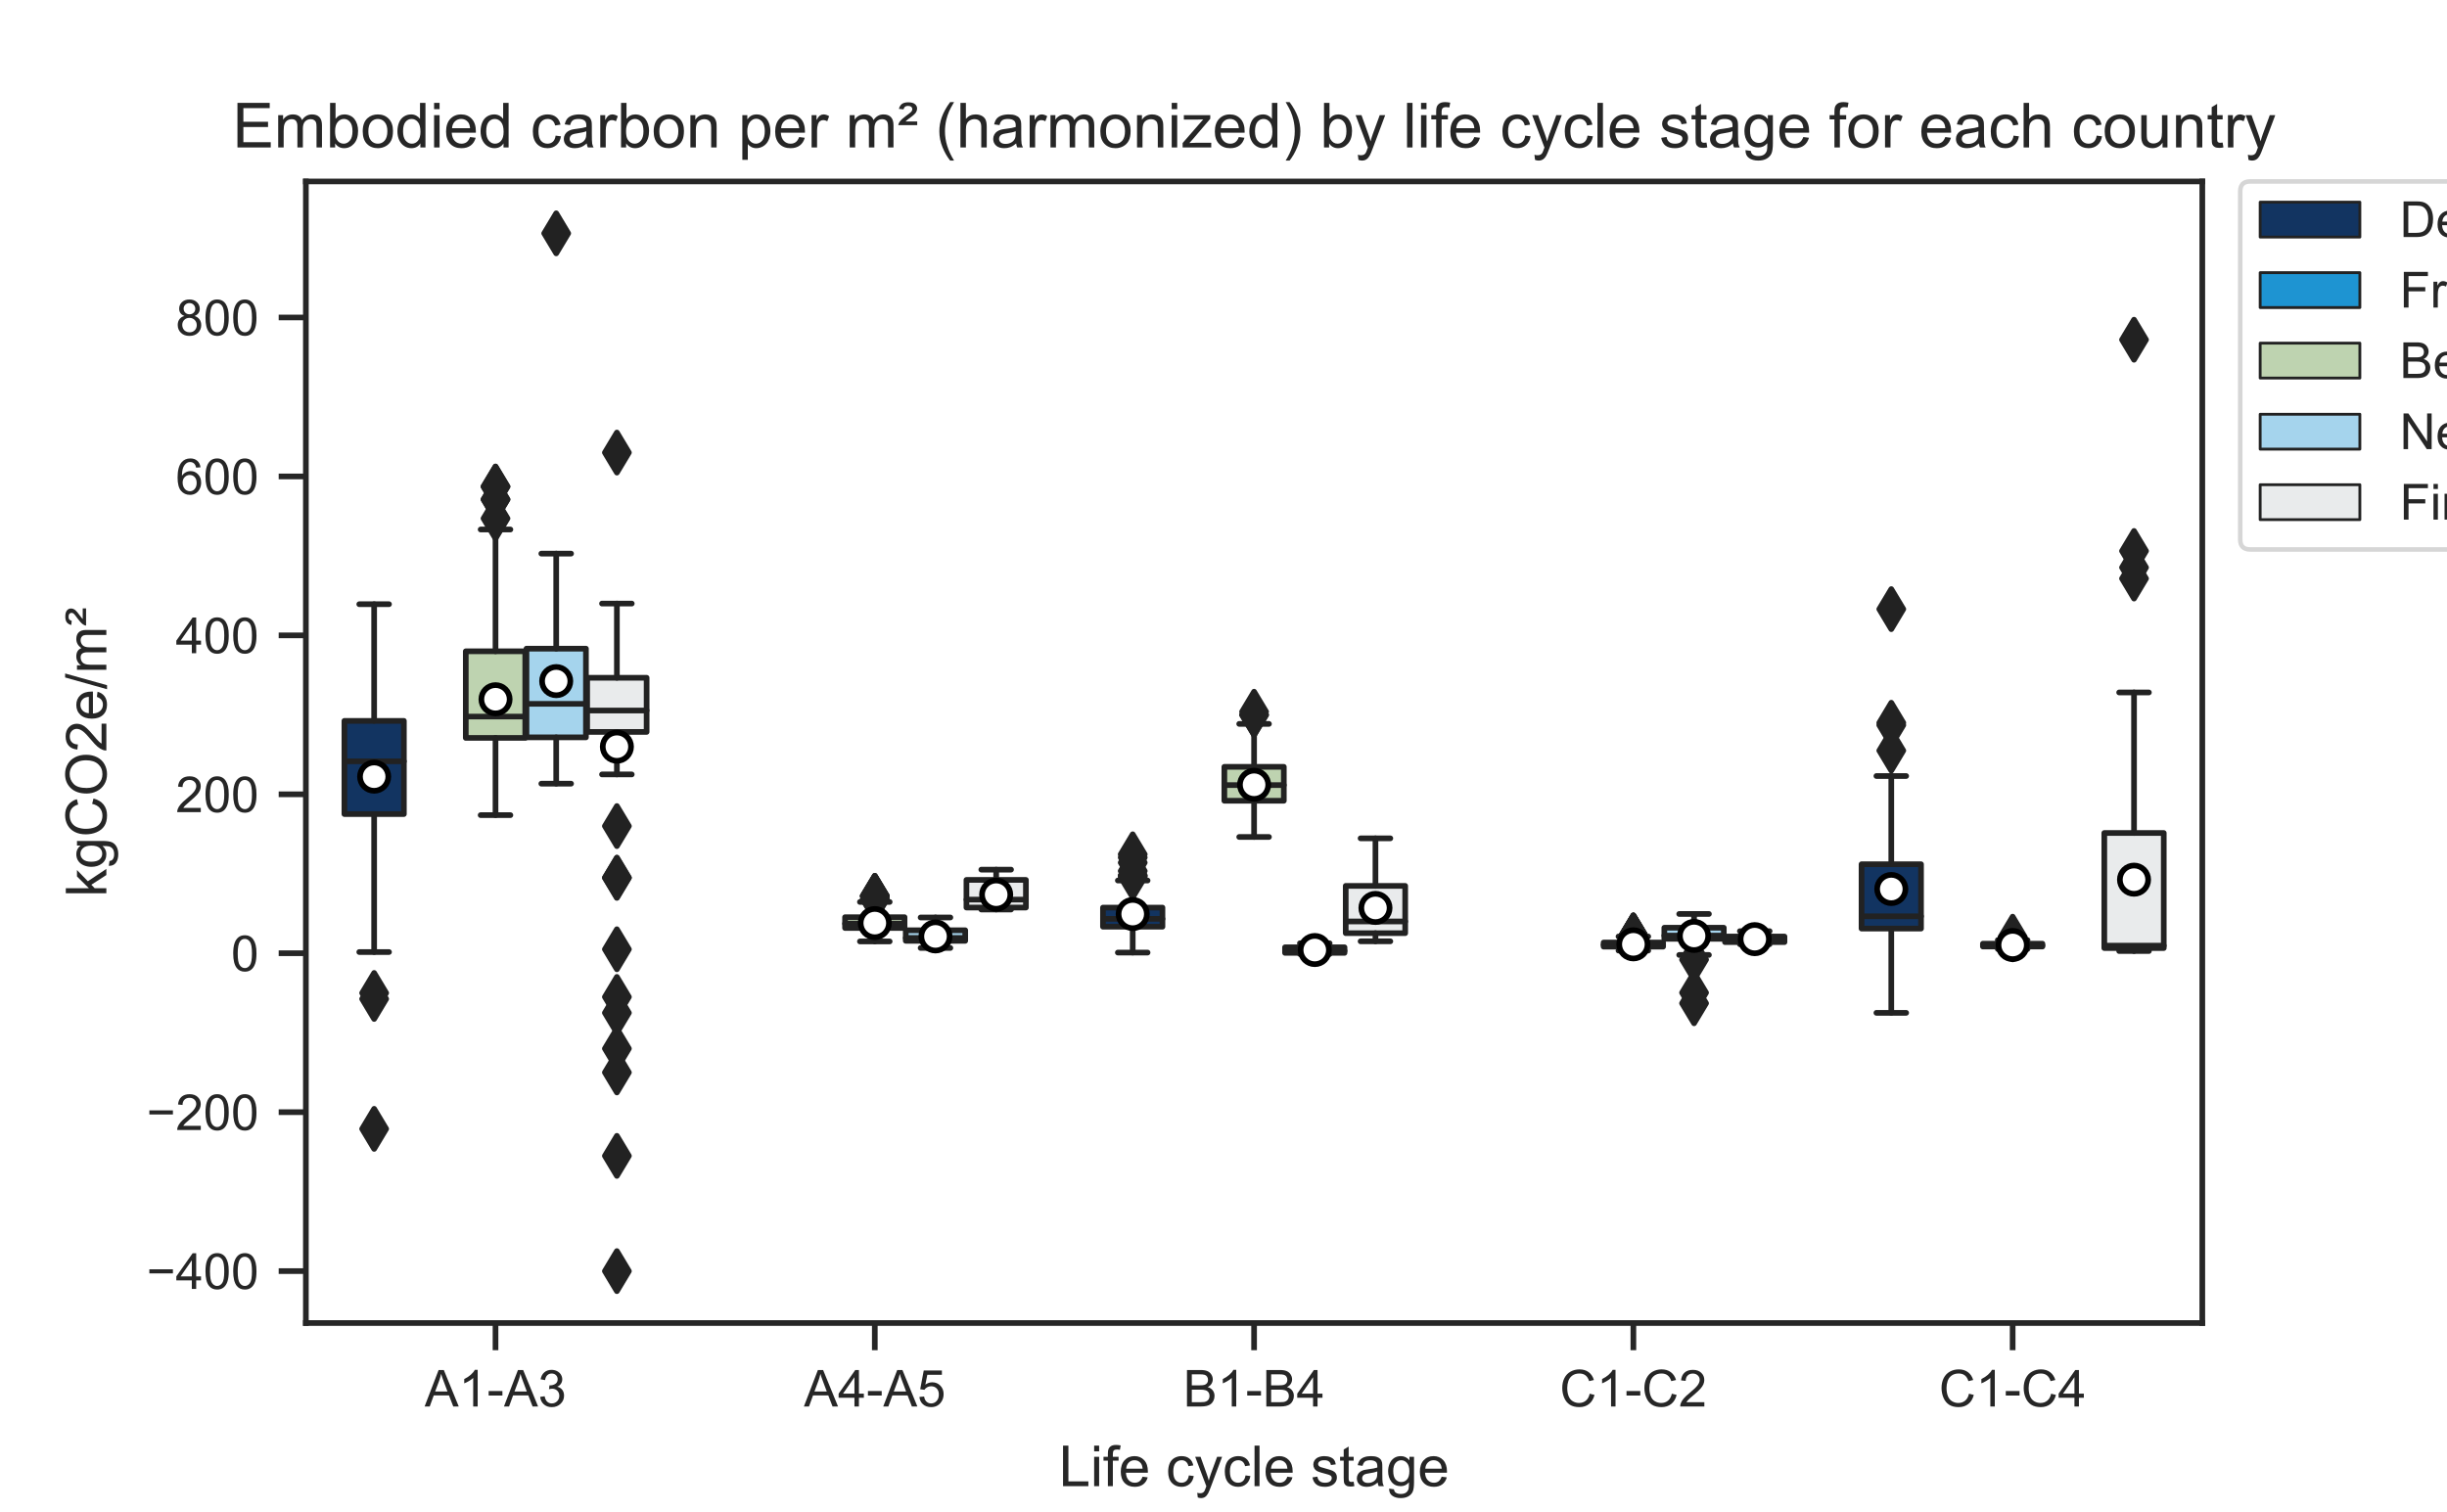<?xml version="1.0" encoding="utf-8" standalone="no"?>
<!DOCTYPE svg PUBLIC "-//W3C//DTD SVG 1.1//EN"
  "http://www.w3.org/Graphics/SVG/1.1/DTD/svg11.dtd">
<!-- Created with matplotlib (http://matplotlib.org/) -->
<svg height="266.976pt" version="1.1" viewBox="0 0 432 266.976" width="432pt" xmlns="http://www.w3.org/2000/svg" xmlns:xlink="http://www.w3.org/1999/xlink">
 <defs>
  <style type="text/css">
*{stroke-linecap:butt;stroke-linejoin:round;}
  </style>
 </defs>
 <g id="figure_1">
  <g id="patch_1">
   <path d="M 0 266.976 
L 432 266.976 
L 432 0 
L 0 0 
z
" style="fill:#ffffff;"/>
  </g>
  <g id="axes_1">
   <g id="patch_2">
    <path d="M 54 233.604 
L 388.8 233.604 
L 388.8 32.037 
L 54 32.037 
z
" style="fill:#ffffff;"/>
   </g>
   <g id="matplotlib.axis_1">
    <g id="xtick_1">
     <g id="line2d_1">
      <defs>
       <path d="M 0 0 
L 0 4.8 
" id="m339dc30ff4" style="stroke:#262626;"/>
      </defs>
      <g>
       <use style="fill:#262626;stroke:#262626;" x="87.48" xlink:href="#m339dc30ff4" y="233.604"/>
      </g>
     </g>
     <g id="text_1">
      <!-- A1-A3 -->
      <defs>
       <path d="M -0.141 0 
L 27.344 71.578 
L 37.547 71.578 
L 66.844 0 
L 56.062 0 
L 47.703 21.688 
L 17.781 21.688 
L 9.906 0 
z
M 20.516 29.391 
L 44.781 29.391 
L 37.312 49.219 
Q 33.891 58.25 32.234 64.062 
Q 30.859 57.172 28.375 50.391 
z
" id="ArialMT-41"/>
       <path d="M 37.25 0 
L 28.469 0 
L 28.469 56 
Q 25.297 52.984 20.141 49.953 
Q 14.984 46.922 10.891 45.406 
L 10.891 53.906 
Q 18.266 57.375 23.781 62.297 
Q 29.297 67.234 31.594 71.875 
L 37.25 71.875 
z
" id="ArialMT-31"/>
       <path d="M 3.172 21.484 
L 3.172 30.328 
L 30.172 30.328 
L 30.172 21.484 
z
" id="ArialMT-2d"/>
       <path d="M 4.203 18.891 
L 12.984 20.062 
Q 14.5 12.594 18.141 9.297 
Q 21.781 6 27 6 
Q 33.203 6 37.469 10.297 
Q 41.75 14.594 41.75 20.953 
Q 41.75 27 37.797 30.922 
Q 33.844 34.859 27.734 34.859 
Q 25.25 34.859 21.531 33.891 
L 22.516 41.609 
Q 23.391 41.5 23.922 41.5 
Q 29.547 41.5 34.031 44.422 
Q 38.531 47.359 38.531 53.469 
Q 38.531 58.297 35.25 61.469 
Q 31.984 64.656 26.812 64.656 
Q 21.688 64.656 18.266 61.422 
Q 14.844 58.203 13.875 51.766 
L 5.078 53.328 
Q 6.688 62.156 12.391 67.016 
Q 18.109 71.875 26.609 71.875 
Q 32.469 71.875 37.391 69.359 
Q 42.328 66.844 44.938 62.5 
Q 47.562 58.156 47.562 53.266 
Q 47.562 48.641 45.062 44.828 
Q 42.578 41.016 37.703 38.766 
Q 44.047 37.312 47.562 32.688 
Q 51.078 28.078 51.078 21.141 
Q 51.078 11.766 44.234 5.25 
Q 37.406 -1.266 26.953 -1.266 
Q 17.531 -1.266 11.297 4.344 
Q 5.078 9.969 4.203 18.891 
z
" id="ArialMT-33"/>
      </defs>
      <g style="fill:#262626;" transform="translate(74.974 248.346)scale(0.09 -0.09)">
       <use xlink:href="#ArialMT-41"/>
       <use x="66.699" xlink:href="#ArialMT-31"/>
       <use x="122.314" xlink:href="#ArialMT-2d"/>
       <use x="155.615" xlink:href="#ArialMT-41"/>
       <use x="222.314" xlink:href="#ArialMT-33"/>
      </g>
     </g>
    </g>
    <g id="xtick_2">
     <g id="line2d_2">
      <g>
       <use style="fill:#262626;stroke:#262626;" x="154.44" xlink:href="#m339dc30ff4" y="233.604"/>
      </g>
     </g>
     <g id="text_2">
      <!-- A4-A5 -->
      <defs>
       <path d="M 32.328 0 
L 32.328 17.141 
L 1.266 17.141 
L 1.266 25.203 
L 33.938 71.578 
L 41.109 71.578 
L 41.109 25.203 
L 50.781 25.203 
L 50.781 17.141 
L 41.109 17.141 
L 41.109 0 
z
M 32.328 25.203 
L 32.328 57.469 
L 9.906 25.203 
z
" id="ArialMT-34"/>
       <path d="M 4.156 18.75 
L 13.375 19.531 
Q 14.406 12.797 18.141 9.391 
Q 21.875 6 27.156 6 
Q 33.5 6 37.891 10.781 
Q 42.281 15.578 42.281 23.484 
Q 42.281 31 38.062 35.344 
Q 33.844 39.703 27 39.703 
Q 22.75 39.703 19.328 37.766 
Q 15.922 35.844 13.969 32.766 
L 5.719 33.844 
L 12.641 70.609 
L 48.25 70.609 
L 48.25 62.203 
L 19.672 62.203 
L 15.828 42.969 
Q 22.266 47.469 29.344 47.469 
Q 38.719 47.469 45.156 40.969 
Q 51.609 34.469 51.609 24.266 
Q 51.609 14.547 45.953 7.469 
Q 39.062 -1.219 27.156 -1.219 
Q 17.391 -1.219 11.203 4.25 
Q 5.031 9.719 4.156 18.75 
z
" id="ArialMT-35"/>
      </defs>
      <g style="fill:#262626;" transform="translate(141.934 248.346)scale(0.09 -0.09)">
       <use xlink:href="#ArialMT-41"/>
       <use x="66.699" xlink:href="#ArialMT-34"/>
       <use x="122.314" xlink:href="#ArialMT-2d"/>
       <use x="155.615" xlink:href="#ArialMT-41"/>
       <use x="222.314" xlink:href="#ArialMT-35"/>
      </g>
     </g>
    </g>
    <g id="xtick_3">
     <g id="line2d_3">
      <g>
       <use style="fill:#262626;stroke:#262626;" x="221.4" xlink:href="#m339dc30ff4" y="233.604"/>
      </g>
     </g>
     <g id="text_3">
      <!-- B1-B4 -->
      <defs>
       <path d="M 7.328 0 
L 7.328 71.578 
L 34.188 71.578 
Q 42.391 71.578 47.344 69.406 
Q 52.297 67.234 55.094 62.719 
Q 57.906 58.203 57.906 53.266 
Q 57.906 48.688 55.422 44.625 
Q 52.938 40.578 47.906 38.094 
Q 54.391 36.188 57.875 31.594 
Q 61.375 27 61.375 20.75 
Q 61.375 15.719 59.25 11.391 
Q 57.125 7.078 54 4.734 
Q 50.875 2.391 46.156 1.188 
Q 41.453 0 34.625 0 
z
M 16.797 41.5 
L 32.281 41.5 
Q 38.578 41.5 41.312 42.328 
Q 44.922 43.406 46.75 45.891 
Q 48.578 48.391 48.578 52.156 
Q 48.578 55.719 46.875 58.422 
Q 45.172 61.141 41.984 62.141 
Q 38.812 63.141 31.109 63.141 
L 16.797 63.141 
z
M 16.797 8.453 
L 34.625 8.453 
Q 39.203 8.453 41.062 8.797 
Q 44.344 9.375 46.531 10.734 
Q 48.734 12.109 50.141 14.719 
Q 51.562 17.328 51.562 20.75 
Q 51.562 24.75 49.516 27.703 
Q 47.469 30.672 43.828 31.859 
Q 40.188 33.062 33.344 33.062 
L 16.797 33.062 
z
" id="ArialMT-42"/>
      </defs>
      <g style="fill:#262626;" transform="translate(208.894 248.346)scale(0.09 -0.09)">
       <use xlink:href="#ArialMT-42"/>
       <use x="66.699" xlink:href="#ArialMT-31"/>
       <use x="122.314" xlink:href="#ArialMT-2d"/>
       <use x="155.615" xlink:href="#ArialMT-42"/>
       <use x="222.314" xlink:href="#ArialMT-34"/>
      </g>
     </g>
    </g>
    <g id="xtick_4">
     <g id="line2d_4">
      <g>
       <use style="fill:#262626;stroke:#262626;" x="288.36" xlink:href="#m339dc30ff4" y="233.604"/>
      </g>
     </g>
     <g id="text_4">
      <!-- C1-C2 -->
      <defs>
       <path d="M 58.797 25.094 
L 68.266 22.703 
Q 65.281 11.031 57.547 4.906 
Q 49.812 -1.219 38.625 -1.219 
Q 27.047 -1.219 19.797 3.484 
Q 12.547 8.203 8.766 17.141 
Q 4.984 26.078 4.984 36.328 
Q 4.984 47.516 9.25 55.828 
Q 13.531 64.156 21.406 68.469 
Q 29.297 72.797 38.766 72.797 
Q 49.516 72.797 56.828 67.328 
Q 64.156 61.859 67.047 51.953 
L 57.719 49.75 
Q 55.219 57.562 50.484 61.125 
Q 45.75 64.703 38.578 64.703 
Q 30.328 64.703 24.781 60.734 
Q 19.234 56.781 16.984 50.109 
Q 14.75 43.453 14.75 36.375 
Q 14.75 27.25 17.406 20.438 
Q 20.062 13.625 25.672 10.25 
Q 31.297 6.891 37.844 6.891 
Q 45.797 6.891 51.312 11.469 
Q 56.844 16.062 58.797 25.094 
z
" id="ArialMT-43"/>
       <path d="M 50.344 8.453 
L 50.344 0 
L 3.031 0 
Q 2.938 3.172 4.047 6.109 
Q 5.859 10.938 9.828 15.625 
Q 13.812 20.312 21.344 26.469 
Q 33.016 36.031 37.109 41.625 
Q 41.219 47.219 41.219 52.203 
Q 41.219 57.422 37.469 61 
Q 33.734 64.594 27.734 64.594 
Q 21.391 64.594 17.578 60.781 
Q 13.766 56.984 13.719 50.25 
L 4.688 51.172 
Q 5.609 61.281 11.656 66.578 
Q 17.719 71.875 27.938 71.875 
Q 38.234 71.875 44.234 66.156 
Q 50.25 60.453 50.25 52 
Q 50.25 47.703 48.484 43.547 
Q 46.734 39.406 42.656 34.812 
Q 38.578 30.219 29.109 22.219 
Q 21.188 15.578 18.938 13.203 
Q 16.703 10.844 15.234 8.453 
z
" id="ArialMT-32"/>
      </defs>
      <g style="fill:#262626;" transform="translate(275.357 248.346)scale(0.09 -0.09)">
       <use xlink:href="#ArialMT-43"/>
       <use x="72.217" xlink:href="#ArialMT-31"/>
       <use x="127.832" xlink:href="#ArialMT-2d"/>
       <use x="161.133" xlink:href="#ArialMT-43"/>
       <use x="233.35" xlink:href="#ArialMT-32"/>
      </g>
     </g>
    </g>
    <g id="xtick_5">
     <g id="line2d_5">
      <g>
       <use style="fill:#262626;stroke:#262626;" x="355.32" xlink:href="#m339dc30ff4" y="233.604"/>
      </g>
     </g>
     <g id="text_5">
      <!-- C1-C4 -->
      <g style="fill:#262626;" transform="translate(342.317 248.346)scale(0.09 -0.09)">
       <use xlink:href="#ArialMT-43"/>
       <use x="72.217" xlink:href="#ArialMT-31"/>
       <use x="127.832" xlink:href="#ArialMT-2d"/>
       <use x="161.133" xlink:href="#ArialMT-43"/>
       <use x="233.35" xlink:href="#ArialMT-34"/>
      </g>
     </g>
    </g>
    <g id="text_6">
     <!-- Life cycle stage -->
     <defs>
      <path d="M 7.328 0 
L 7.328 71.578 
L 16.797 71.578 
L 16.797 8.453 
L 52.047 8.453 
L 52.047 0 
z
" id="ArialMT-4c"/>
      <path d="M 6.641 61.469 
L 6.641 71.578 
L 15.438 71.578 
L 15.438 61.469 
z
M 6.641 0 
L 6.641 51.859 
L 15.438 51.859 
L 15.438 0 
z
" id="ArialMT-69"/>
      <path d="M 8.688 0 
L 8.688 45.016 
L 0.922 45.016 
L 0.922 51.859 
L 8.688 51.859 
L 8.688 57.375 
Q 8.688 62.594 9.625 65.141 
Q 10.891 68.562 14.078 70.672 
Q 17.281 72.797 23.047 72.797 
Q 26.766 72.797 31.25 71.922 
L 29.938 64.266 
Q 27.203 64.75 24.75 64.75 
Q 20.75 64.75 19.094 63.031 
Q 17.438 61.328 17.438 56.641 
L 17.438 51.859 
L 27.547 51.859 
L 27.547 45.016 
L 17.438 45.016 
L 17.438 0 
z
" id="ArialMT-66"/>
      <path d="M 42.094 16.703 
L 51.172 15.578 
Q 49.031 7.625 43.219 3.219 
Q 37.406 -1.172 28.375 -1.172 
Q 17 -1.172 10.328 5.828 
Q 3.656 12.844 3.656 25.484 
Q 3.656 38.578 10.391 45.797 
Q 17.141 53.031 27.875 53.031 
Q 38.281 53.031 44.875 45.953 
Q 51.469 38.875 51.469 26.031 
Q 51.469 25.25 51.422 23.688 
L 12.75 23.688 
Q 13.234 15.141 17.578 10.594 
Q 21.922 6.062 28.422 6.062 
Q 33.25 6.062 36.672 8.594 
Q 40.094 11.141 42.094 16.703 
z
M 13.234 30.906 
L 42.188 30.906 
Q 41.609 37.453 38.875 40.719 
Q 34.672 45.797 27.984 45.797 
Q 21.922 45.797 17.797 41.75 
Q 13.672 37.703 13.234 30.906 
z
" id="ArialMT-65"/>
      <path id="ArialMT-20"/>
      <path d="M 40.438 19 
L 49.078 17.875 
Q 47.656 8.938 41.812 3.875 
Q 35.984 -1.172 27.484 -1.172 
Q 16.844 -1.172 10.375 5.781 
Q 3.906 12.75 3.906 25.734 
Q 3.906 34.125 6.688 40.422 
Q 9.469 46.734 15.156 49.875 
Q 20.844 53.031 27.547 53.031 
Q 35.984 53.031 41.359 48.75 
Q 46.734 44.484 48.25 36.625 
L 39.703 35.297 
Q 38.484 40.531 35.375 43.156 
Q 32.281 45.797 27.875 45.797 
Q 21.234 45.797 17.078 41.031 
Q 12.938 36.281 12.938 25.984 
Q 12.938 15.531 16.938 10.797 
Q 20.953 6.062 27.391 6.062 
Q 32.562 6.062 36.031 9.234 
Q 39.5 12.406 40.438 19 
z
" id="ArialMT-63"/>
      <path d="M 6.203 -19.969 
L 5.219 -11.719 
Q 8.109 -12.5 10.25 -12.5 
Q 13.188 -12.5 14.938 -11.516 
Q 16.703 -10.547 17.828 -8.797 
Q 18.656 -7.469 20.516 -2.25 
Q 20.75 -1.516 21.297 -0.094 
L 1.609 51.859 
L 11.078 51.859 
L 21.875 21.828 
Q 23.969 16.109 25.641 9.812 
Q 27.156 15.875 29.25 21.625 
L 40.328 51.859 
L 49.125 51.859 
L 29.391 -0.875 
Q 26.219 -9.422 24.469 -12.641 
Q 22.125 -17 19.094 -19.016 
Q 16.062 -21.047 11.859 -21.047 
Q 9.328 -21.047 6.203 -19.969 
z
" id="ArialMT-79"/>
      <path d="M 6.391 0 
L 6.391 71.578 
L 15.188 71.578 
L 15.188 0 
z
" id="ArialMT-6c"/>
      <path d="M 3.078 15.484 
L 11.766 16.844 
Q 12.5 11.625 15.844 8.844 
Q 19.188 6.062 25.203 6.062 
Q 31.25 6.062 34.172 8.516 
Q 37.109 10.984 37.109 14.312 
Q 37.109 17.281 34.516 19 
Q 32.719 20.172 25.531 21.969 
Q 15.875 24.422 12.141 26.203 
Q 8.406 27.984 6.469 31.125 
Q 4.547 34.281 4.547 38.094 
Q 4.547 41.547 6.125 44.5 
Q 7.719 47.469 10.453 49.422 
Q 12.5 50.922 16.031 51.969 
Q 19.578 53.031 23.641 53.031 
Q 29.734 53.031 34.344 51.266 
Q 38.969 49.516 41.156 46.5 
Q 43.359 43.5 44.188 38.484 
L 35.594 37.312 
Q 35.016 41.312 32.203 43.547 
Q 29.391 45.797 24.266 45.797 
Q 18.219 45.797 15.625 43.797 
Q 13.031 41.797 13.031 39.109 
Q 13.031 37.406 14.109 36.031 
Q 15.188 34.625 17.484 33.688 
Q 18.797 33.203 25.25 31.453 
Q 34.578 28.953 38.25 27.359 
Q 41.938 25.781 44.031 22.75 
Q 46.141 19.734 46.141 15.234 
Q 46.141 10.844 43.578 6.953 
Q 41.016 3.078 36.172 0.953 
Q 31.344 -1.172 25.25 -1.172 
Q 15.141 -1.172 9.844 3.031 
Q 4.547 7.234 3.078 15.484 
z
" id="ArialMT-73"/>
      <path d="M 25.781 7.859 
L 27.047 0.094 
Q 23.344 -0.688 20.406 -0.688 
Q 15.625 -0.688 12.984 0.828 
Q 10.359 2.344 9.281 4.812 
Q 8.203 7.281 8.203 15.188 
L 8.203 45.016 
L 1.766 45.016 
L 1.766 51.859 
L 8.203 51.859 
L 8.203 64.703 
L 16.938 69.969 
L 16.938 51.859 
L 25.781 51.859 
L 25.781 45.016 
L 16.938 45.016 
L 16.938 14.703 
Q 16.938 10.938 17.406 9.859 
Q 17.875 8.797 18.922 8.156 
Q 19.969 7.516 21.922 7.516 
Q 23.391 7.516 25.781 7.859 
z
" id="ArialMT-74"/>
      <path d="M 40.438 6.391 
Q 35.547 2.25 31.031 0.531 
Q 26.516 -1.172 21.344 -1.172 
Q 12.797 -1.172 8.203 3 
Q 3.609 7.172 3.609 13.672 
Q 3.609 17.484 5.344 20.625 
Q 7.078 23.781 9.891 25.688 
Q 12.703 27.594 16.219 28.562 
Q 18.797 29.25 24.031 29.891 
Q 34.672 31.156 39.703 32.906 
Q 39.75 34.719 39.75 35.203 
Q 39.75 40.578 37.25 42.781 
Q 33.891 45.75 27.25 45.75 
Q 21.047 45.75 18.094 43.578 
Q 15.141 41.406 13.719 35.891 
L 5.125 37.062 
Q 6.297 42.578 8.984 45.969 
Q 11.672 49.359 16.75 51.188 
Q 21.828 53.031 28.516 53.031 
Q 35.156 53.031 39.297 51.469 
Q 43.453 49.906 45.406 47.531 
Q 47.359 45.172 48.141 41.547 
Q 48.578 39.312 48.578 33.453 
L 48.578 21.734 
Q 48.578 9.469 49.141 6.219 
Q 49.703 2.984 51.375 0 
L 42.188 0 
Q 40.828 2.734 40.438 6.391 
z
M 39.703 26.031 
Q 34.906 24.078 25.344 22.703 
Q 19.922 21.922 17.672 20.938 
Q 15.438 19.969 14.203 18.094 
Q 12.984 16.219 12.984 13.922 
Q 12.984 10.406 15.641 8.062 
Q 18.312 5.719 23.438 5.719 
Q 28.516 5.719 32.469 7.938 
Q 36.422 10.156 38.281 14.016 
Q 39.703 17 39.703 22.797 
z
" id="ArialMT-61"/>
      <path d="M 4.984 -4.297 
L 13.531 -5.562 
Q 14.062 -9.516 16.5 -11.328 
Q 19.781 -13.766 25.438 -13.766 
Q 31.547 -13.766 34.859 -11.328 
Q 38.188 -8.891 39.359 -4.5 
Q 40.047 -1.812 39.984 6.781 
Q 34.234 0 25.641 0 
Q 14.938 0 9.078 7.719 
Q 3.219 15.438 3.219 26.219 
Q 3.219 33.641 5.906 39.906 
Q 8.594 46.188 13.688 49.609 
Q 18.797 53.031 25.688 53.031 
Q 34.859 53.031 40.828 45.609 
L 40.828 51.859 
L 48.922 51.859 
L 48.922 7.031 
Q 48.922 -5.078 46.453 -10.125 
Q 44 -15.188 38.641 -18.109 
Q 33.297 -21.047 25.484 -21.047 
Q 16.219 -21.047 10.5 -16.875 
Q 4.781 -12.703 4.984 -4.297 
z
M 12.25 26.859 
Q 12.25 16.656 16.297 11.969 
Q 20.359 7.281 26.469 7.281 
Q 32.516 7.281 36.609 11.938 
Q 40.719 16.609 40.719 26.562 
Q 40.719 36.078 36.5 40.906 
Q 32.281 45.75 26.312 45.75 
Q 20.453 45.75 16.344 40.984 
Q 12.25 36.234 12.25 26.859 
z
" id="ArialMT-67"/>
     </defs>
     <g style="fill:#262626;" transform="translate(186.939 262.414)scale(0.1 -0.1)">
      <use xlink:href="#ArialMT-4c"/>
      <use x="55.615" xlink:href="#ArialMT-69"/>
      <use x="77.832" xlink:href="#ArialMT-66"/>
      <use x="105.615" xlink:href="#ArialMT-65"/>
      <use x="161.23" xlink:href="#ArialMT-20"/>
      <use x="189.014" xlink:href="#ArialMT-63"/>
      <use x="239.014" xlink:href="#ArialMT-79"/>
      <use x="289.014" xlink:href="#ArialMT-63"/>
      <use x="339.014" xlink:href="#ArialMT-6c"/>
      <use x="361.23" xlink:href="#ArialMT-65"/>
      <use x="416.846" xlink:href="#ArialMT-20"/>
      <use x="444.629" xlink:href="#ArialMT-73"/>
      <use x="494.629" xlink:href="#ArialMT-74"/>
      <use x="522.412" xlink:href="#ArialMT-61"/>
      <use x="578.027" xlink:href="#ArialMT-67"/>
      <use x="633.643" xlink:href="#ArialMT-65"/>
     </g>
    </g>
   </g>
   <g id="matplotlib.axis_2">
    <g id="ytick_1">
     <g id="line2d_6">
      <defs>
       <path d="M 0 0 
L -4.8 0 
" id="mf8f2e48c7e" style="stroke:#262626;"/>
      </defs>
      <g>
       <use style="fill:#262626;stroke:#262626;" x="54" xlink:href="#mf8f2e48c7e" y="224.442"/>
      </g>
     </g>
     <g id="text_7">
      <!-- −400 -->
      <defs>
       <path d="M 52.828 31.203 
L 5.562 31.203 
L 5.562 39.406 
L 52.828 39.406 
z
" id="ArialMT-2212"/>
       <path d="M 4.156 35.297 
Q 4.156 48 6.766 55.734 
Q 9.375 63.484 14.516 67.672 
Q 19.672 71.875 27.484 71.875 
Q 33.25 71.875 37.594 69.547 
Q 41.938 67.234 44.766 62.859 
Q 47.609 58.5 49.219 52.219 
Q 50.828 45.953 50.828 35.297 
Q 50.828 22.703 48.234 14.969 
Q 45.656 7.234 40.5 3 
Q 35.359 -1.219 27.484 -1.219 
Q 17.141 -1.219 11.234 6.203 
Q 4.156 15.141 4.156 35.297 
z
M 13.188 35.297 
Q 13.188 17.672 17.312 11.828 
Q 21.438 6 27.484 6 
Q 33.547 6 37.672 11.859 
Q 41.797 17.719 41.797 35.297 
Q 41.797 52.984 37.672 58.781 
Q 33.547 64.594 27.391 64.594 
Q 21.344 64.594 17.719 59.469 
Q 13.188 52.938 13.188 35.297 
z
" id="ArialMT-30"/>
      </defs>
      <g style="fill:#262626;" transform="translate(25.879 227.591)scale(0.088 -0.088)">
       <use xlink:href="#ArialMT-2212"/>
       <use x="58.398" xlink:href="#ArialMT-34"/>
       <use x="114.014" xlink:href="#ArialMT-30"/>
       <use x="169.629" xlink:href="#ArialMT-30"/>
      </g>
     </g>
    </g>
    <g id="ytick_2">
     <g id="line2d_7">
      <g>
       <use style="fill:#262626;stroke:#262626;" x="54" xlink:href="#mf8f2e48c7e" y="196.378"/>
      </g>
     </g>
     <g id="text_8">
      <!-- −200 -->
      <g style="fill:#262626;" transform="translate(25.879 199.527)scale(0.088 -0.088)">
       <use xlink:href="#ArialMT-2212"/>
       <use x="58.398" xlink:href="#ArialMT-32"/>
       <use x="114.014" xlink:href="#ArialMT-30"/>
       <use x="169.629" xlink:href="#ArialMT-30"/>
      </g>
     </g>
    </g>
    <g id="ytick_3">
     <g id="line2d_8">
      <g>
       <use style="fill:#262626;stroke:#262626;" x="54" xlink:href="#mf8f2e48c7e" y="168.314"/>
      </g>
     </g>
     <g id="text_9">
      <!-- 0 -->
      <g style="fill:#262626;" transform="translate(40.806 171.463)scale(0.088 -0.088)">
       <use xlink:href="#ArialMT-30"/>
      </g>
     </g>
    </g>
    <g id="ytick_4">
     <g id="line2d_9">
      <g>
       <use style="fill:#262626;stroke:#262626;" x="54" xlink:href="#mf8f2e48c7e" y="140.249"/>
      </g>
     </g>
     <g id="text_10">
      <!-- 200 -->
      <g style="fill:#262626;" transform="translate(31.019 143.399)scale(0.088 -0.088)">
       <use xlink:href="#ArialMT-32"/>
       <use x="55.615" xlink:href="#ArialMT-30"/>
       <use x="111.23" xlink:href="#ArialMT-30"/>
      </g>
     </g>
    </g>
    <g id="ytick_5">
     <g id="line2d_10">
      <g>
       <use style="fill:#262626;stroke:#262626;" x="54" xlink:href="#mf8f2e48c7e" y="112.185"/>
      </g>
     </g>
     <g id="text_11">
      <!-- 400 -->
      <g style="fill:#262626;" transform="translate(31.019 115.335)scale(0.088 -0.088)">
       <use xlink:href="#ArialMT-34"/>
       <use x="55.615" xlink:href="#ArialMT-30"/>
       <use x="111.23" xlink:href="#ArialMT-30"/>
      </g>
     </g>
    </g>
    <g id="ytick_6">
     <g id="line2d_11">
      <g>
       <use style="fill:#262626;stroke:#262626;" x="54" xlink:href="#mf8f2e48c7e" y="84.121"/>
      </g>
     </g>
     <g id="text_12">
      <!-- 600 -->
      <defs>
       <path d="M 49.75 54.047 
L 41.016 53.375 
Q 39.844 58.547 37.703 60.891 
Q 34.125 64.656 28.906 64.656 
Q 24.703 64.656 21.531 62.312 
Q 17.391 59.281 14.984 53.469 
Q 12.594 47.656 12.5 36.922 
Q 15.672 41.75 20.266 44.094 
Q 24.859 46.438 29.891 46.438 
Q 38.672 46.438 44.844 39.969 
Q 51.031 33.5 51.031 23.25 
Q 51.031 16.5 48.125 10.719 
Q 45.219 4.938 40.141 1.859 
Q 35.062 -1.219 28.609 -1.219 
Q 17.625 -1.219 10.688 6.859 
Q 3.766 14.938 3.766 33.5 
Q 3.766 54.25 11.422 63.672 
Q 18.109 71.875 29.438 71.875 
Q 37.891 71.875 43.281 67.141 
Q 48.688 62.406 49.75 54.047 
z
M 13.875 23.188 
Q 13.875 18.656 15.797 14.5 
Q 17.719 10.359 21.188 8.172 
Q 24.656 6 28.469 6 
Q 34.031 6 38.031 10.484 
Q 42.047 14.984 42.047 22.703 
Q 42.047 30.125 38.078 34.391 
Q 34.125 38.672 28.125 38.672 
Q 22.172 38.672 18.016 34.391 
Q 13.875 30.125 13.875 23.188 
z
" id="ArialMT-36"/>
      </defs>
      <g style="fill:#262626;" transform="translate(31.019 87.27)scale(0.088 -0.088)">
       <use xlink:href="#ArialMT-36"/>
       <use x="55.615" xlink:href="#ArialMT-30"/>
       <use x="111.23" xlink:href="#ArialMT-30"/>
      </g>
     </g>
    </g>
    <g id="ytick_7">
     <g id="line2d_12">
      <g>
       <use style="fill:#262626;stroke:#262626;" x="54" xlink:href="#mf8f2e48c7e" y="56.057"/>
      </g>
     </g>
     <g id="text_13">
      <!-- 800 -->
      <defs>
       <path d="M 17.672 38.812 
Q 12.203 40.828 9.562 44.531 
Q 6.938 48.25 6.938 53.422 
Q 6.938 61.234 12.547 66.547 
Q 18.172 71.875 27.484 71.875 
Q 36.859 71.875 42.578 66.422 
Q 48.297 60.984 48.297 53.172 
Q 48.297 48.188 45.672 44.5 
Q 43.062 40.828 37.75 38.812 
Q 44.344 36.672 47.781 31.875 
Q 51.219 27.094 51.219 20.453 
Q 51.219 11.281 44.719 5.031 
Q 38.234 -1.219 27.641 -1.219 
Q 17.047 -1.219 10.547 5.047 
Q 4.047 11.328 4.047 20.703 
Q 4.047 27.688 7.594 32.391 
Q 11.141 37.109 17.672 38.812 
z
M 15.922 53.719 
Q 15.922 48.641 19.188 45.406 
Q 22.469 42.188 27.688 42.188 
Q 32.766 42.188 36.016 45.375 
Q 39.266 48.578 39.266 53.219 
Q 39.266 58.062 35.906 61.359 
Q 32.562 64.656 27.594 64.656 
Q 22.562 64.656 19.234 61.422 
Q 15.922 58.203 15.922 53.719 
z
M 13.094 20.656 
Q 13.094 16.891 14.875 13.375 
Q 16.656 9.859 20.172 7.922 
Q 23.688 6 27.734 6 
Q 34.031 6 38.125 10.047 
Q 42.234 14.109 42.234 20.359 
Q 42.234 26.703 38.016 30.859 
Q 33.797 35.016 27.438 35.016 
Q 21.234 35.016 17.156 30.906 
Q 13.094 26.812 13.094 20.656 
z
" id="ArialMT-38"/>
      </defs>
      <g style="fill:#262626;" transform="translate(31.019 59.206)scale(0.088 -0.088)">
       <use xlink:href="#ArialMT-38"/>
       <use x="55.615" xlink:href="#ArialMT-30"/>
       <use x="111.23" xlink:href="#ArialMT-30"/>
      </g>
     </g>
    </g>
    <g id="text_14">
     <!-- kgCO2e/m² -->
     <defs>
      <path d="M 6.641 0 
L 6.641 71.578 
L 15.438 71.578 
L 15.438 30.766 
L 36.234 51.859 
L 47.609 51.859 
L 27.781 32.625 
L 49.609 0 
L 38.766 0 
L 21.625 26.516 
L 15.438 20.562 
L 15.438 0 
z
" id="ArialMT-6b"/>
      <path d="M 4.828 34.859 
Q 4.828 52.688 14.391 62.766 
Q 23.969 72.859 39.109 72.859 
Q 49.031 72.859 56.984 68.109 
Q 64.938 63.375 69.109 54.906 
Q 73.297 46.438 73.297 35.688 
Q 73.297 24.812 68.891 16.219 
Q 64.5 7.625 56.438 3.203 
Q 48.391 -1.219 39.062 -1.219 
Q 28.953 -1.219 20.984 3.656 
Q 13.031 8.547 8.922 16.984 
Q 4.828 25.438 4.828 34.859 
z
M 14.594 34.719 
Q 14.594 21.781 21.547 14.328 
Q 28.516 6.891 39.016 6.891 
Q 49.703 6.891 56.609 14.406 
Q 63.531 21.922 63.531 35.75 
Q 63.531 44.484 60.578 51 
Q 57.625 57.516 51.922 61.109 
Q 46.234 64.703 39.156 64.703 
Q 29.109 64.703 21.844 57.781 
Q 14.594 50.875 14.594 34.719 
z
" id="ArialMT-4f"/>
      <path d="M 0 -1.219 
L 20.75 72.797 
L 27.781 72.797 
L 7.078 -1.219 
z
" id="ArialMT-2f"/>
      <path d="M 6.594 0 
L 6.594 51.859 
L 14.453 51.859 
L 14.453 44.578 
Q 16.891 48.391 20.938 50.703 
Q 25 53.031 30.172 53.031 
Q 35.938 53.031 39.625 50.641 
Q 43.312 48.25 44.828 43.953 
Q 50.984 53.031 60.844 53.031 
Q 68.562 53.031 72.703 48.75 
Q 76.859 44.484 76.859 35.594 
L 76.859 0 
L 68.109 0 
L 68.109 32.672 
Q 68.109 37.938 67.25 40.25 
Q 66.406 42.578 64.156 43.984 
Q 61.922 45.406 58.891 45.406 
Q 53.422 45.406 49.797 41.766 
Q 46.188 38.141 46.188 30.125 
L 46.188 0 
L 37.406 0 
L 37.406 33.688 
Q 37.406 39.547 35.25 42.469 
Q 33.109 45.406 28.219 45.406 
Q 24.516 45.406 21.359 43.453 
Q 18.219 41.5 16.797 37.734 
Q 15.375 33.984 15.375 26.906 
L 15.375 0 
z
" id="ArialMT-6d"/>
      <path d="M 1.219 35.797 
Q 1.516 38.578 3.516 41.359 
Q 6.594 45.562 13.625 50.656 
Q 20.656 55.766 21.969 57.234 
Q 23.781 59.234 23.781 61.328 
Q 23.781 63.672 22.062 65.188 
Q 20.359 66.703 17.047 66.703 
Q 13.812 66.703 12.219 65.547 
Q 10.641 64.406 9.625 61.141 
L 2.25 61.922 
Q 3.656 67.328 7.141 69.891 
Q 10.641 72.469 17.188 72.469 
Q 24.562 72.469 28 69.578 
Q 31.453 66.703 31.453 62.547 
Q 31.453 58.453 28.562 54.781 
Q 26.375 52.047 18.562 46.438 
Q 14.5 43.453 12.797 41.703 
L 31.641 41.703 
L 31.641 35.797 
z
" id="ArialMT-b2"/>
     </defs>
     <g style="fill:#262626;" transform="translate(18.775 158.381)rotate(-90)scale(0.1 -0.1)">
      <use xlink:href="#ArialMT-6b"/>
      <use x="50" xlink:href="#ArialMT-67"/>
      <use x="105.615" xlink:href="#ArialMT-43"/>
      <use x="177.832" xlink:href="#ArialMT-4f"/>
      <use x="255.615" xlink:href="#ArialMT-32"/>
      <use x="311.23" xlink:href="#ArialMT-65"/>
      <use x="366.846" xlink:href="#ArialMT-2f"/>
      <use x="394.629" xlink:href="#ArialMT-6d"/>
      <use x="477.93" xlink:href="#ArialMT-b2"/>
     </g>
    </g>
   </g>
   <g id="patch_3">
    <path clip-path="url(#p253796a9fb)" d="M 60.803 143.74 
L 71.302 143.74 
L 71.302 127.287 
L 60.803 127.287 
L 60.803 143.74 
z
" style="fill:#123461;stroke:#222222;stroke-linejoin:miter;"/>
   </g>
   <g id="patch_4">
    <path clip-path="url(#p253796a9fb)" d="M 82.23 130.291 
L 92.73 130.291 
L 92.73 115 
L 82.23 115 
L 82.23 130.291 
z
" style="fill:#bed3b0;stroke:#222222;stroke-linejoin:miter;"/>
   </g>
   <g id="patch_5">
    <path clip-path="url(#p253796a9fb)" d="M 92.944 130.196 
L 103.443 130.196 
L 103.443 114.535 
L 92.944 114.535 
L 92.944 130.196 
z
" style="fill:#a5d4ed;stroke:#222222;stroke-linejoin:miter;"/>
   </g>
   <g id="patch_6">
    <path clip-path="url(#p253796a9fb)" d="M 103.658 129.234 
L 114.157 129.234 
L 114.157 119.675 
L 103.658 119.675 
L 103.658 129.234 
z
" style="fill:#e9ebec;stroke:#222222;stroke-linejoin:miter;"/>
   </g>
   <g id="patch_7">
    <path clip-path="url(#p253796a9fb)" d="M 149.19 163.86 
L 159.69 163.86 
L 159.69 161.95 
L 149.19 161.95 
L 149.19 163.86 
z
" style="fill:#bed3b0;stroke:#222222;stroke-linejoin:miter;"/>
   </g>
   <g id="patch_8">
    <path clip-path="url(#p253796a9fb)" d="M 159.904 166.122 
L 170.403 166.122 
L 170.403 164.257 
L 159.904 164.257 
L 159.904 166.122 
z
" style="fill:#a5d4ed;stroke:#222222;stroke-linejoin:miter;"/>
   </g>
   <g id="patch_9">
    <path clip-path="url(#p253796a9fb)" d="M 170.618 160.245 
L 181.117 160.245 
L 181.117 155.369 
L 170.618 155.369 
L 170.618 160.245 
z
" style="fill:#e9ebec;stroke:#222222;stroke-linejoin:miter;"/>
   </g>
   <g id="patch_10">
    <path clip-path="url(#p253796a9fb)" d="M 194.723 163.63 
L 205.222 163.63 
L 205.222 160.256 
L 194.723 160.256 
L 194.723 163.63 
z
" style="fill:#123461;stroke:#222222;stroke-linejoin:miter;"/>
   </g>
   <g id="patch_11">
    <path clip-path="url(#p253796a9fb)" d="M 216.15 141.39 
L 226.65 141.39 
L 226.65 135.401 
L 216.15 135.401 
L 216.15 141.39 
z
" style="fill:#bed3b0;stroke:#222222;stroke-linejoin:miter;"/>
   </g>
   <g id="patch_12">
    <path clip-path="url(#p253796a9fb)" d="M 226.864 168.249 
L 237.363 168.249 
L 237.363 167.265 
L 226.864 167.265 
L 226.864 168.249 
z
" style="fill:#a5d4ed;stroke:#222222;stroke-linejoin:miter;"/>
   </g>
   <g id="patch_13">
    <path clip-path="url(#p253796a9fb)" d="M 237.578 164.77 
L 248.077 164.77 
L 248.077 156.421 
L 237.578 156.421 
L 237.578 164.77 
z
" style="fill:#e9ebec;stroke:#222222;stroke-linejoin:miter;"/>
   </g>
   <g id="patch_14">
    <path clip-path="url(#p253796a9fb)" d="M 283.11 167.152 
L 293.61 167.152 
L 293.61 166.426 
L 283.11 166.426 
L 283.11 167.152 
z
" style="fill:#bed3b0;stroke:#222222;stroke-linejoin:miter;"/>
   </g>
   <g id="patch_15">
    <path clip-path="url(#p253796a9fb)" d="M 293.824 165.771 
L 304.323 165.771 
L 304.323 163.812 
L 293.824 163.812 
L 293.824 165.771 
z
" style="fill:#a5d4ed;stroke:#222222;stroke-linejoin:miter;"/>
   </g>
   <g id="patch_16">
    <path clip-path="url(#p253796a9fb)" d="M 304.538 166.349 
L 315.037 166.349 
L 315.037 165.367 
L 304.538 165.367 
L 304.538 166.349 
z
" style="fill:#e9ebec;stroke:#222222;stroke-linejoin:miter;"/>
   </g>
   <g id="patch_17">
    <path clip-path="url(#p253796a9fb)" d="M 328.643 163.96 
L 339.142 163.96 
L 339.142 152.598 
L 328.643 152.598 
L 328.643 163.96 
z
" style="fill:#123461;stroke:#222222;stroke-linejoin:miter;"/>
   </g>
   <g id="patch_18">
    <path clip-path="url(#p253796a9fb)" d="M 350.07 167.131 
L 360.57 167.131 
L 360.57 166.628 
L 350.07 166.628 
L 350.07 167.131 
z
" style="fill:#bed3b0;stroke:#222222;stroke-linejoin:miter;"/>
   </g>
   <g id="patch_19">
    <path clip-path="url(#p253796a9fb)" d="M 371.498 167.401 
L 381.997 167.401 
L 381.997 147.084 
L 371.498 147.084 
L 371.498 167.401 
z
" style="fill:#e9ebec;stroke:#222222;stroke-linejoin:miter;"/>
   </g>
   <g id="patch_20">
    <path clip-path="url(#p253796a9fb)" d="M 87.48 168.314 
L 87.48 168.314 
L 87.48 168.314 
L 87.48 168.314 
z
" style="fill:#123461;stroke:#222222;stroke-linejoin:miter;stroke-width:0.5;"/>
   </g>
   <g id="patch_21">
    <path clip-path="url(#p253796a9fb)" d="M 87.48 168.314 
L 87.48 168.314 
L 87.48 168.314 
L 87.48 168.314 
z
" style="fill:#1e94d2;stroke:#222222;stroke-linejoin:miter;stroke-width:0.5;"/>
   </g>
   <g id="patch_22">
    <path clip-path="url(#p253796a9fb)" d="M 87.48 168.314 
L 87.48 168.314 
L 87.48 168.314 
L 87.48 168.314 
z
" style="fill:#bed3b0;stroke:#222222;stroke-linejoin:miter;stroke-width:0.5;"/>
   </g>
   <g id="patch_23">
    <path clip-path="url(#p253796a9fb)" d="M 87.48 168.314 
L 87.48 168.314 
L 87.48 168.314 
L 87.48 168.314 
z
" style="fill:#a5d4ed;stroke:#222222;stroke-linejoin:miter;stroke-width:0.5;"/>
   </g>
   <g id="patch_24">
    <path clip-path="url(#p253796a9fb)" d="M 87.48 168.314 
L 87.48 168.314 
L 87.48 168.314 
L 87.48 168.314 
z
" style="fill:#e9ebec;stroke:#222222;stroke-linejoin:miter;stroke-width:0.5;"/>
   </g>
   <g id="line2d_13">
    <path clip-path="url(#p253796a9fb)" d="M 66.053 143.74 
L 66.053 168.103 
" style="fill:none;stroke:#222222;stroke-linecap:round;"/>
   </g>
   <g id="line2d_14">
    <path clip-path="url(#p253796a9fb)" d="M 66.053 127.287 
L 66.053 106.685 
" style="fill:none;stroke:#222222;stroke-linecap:round;"/>
   </g>
   <g id="line2d_15">
    <path clip-path="url(#p253796a9fb)" d="M 63.428 168.103 
L 68.678 168.103 
" style="fill:none;stroke:#222222;stroke-linecap:round;"/>
   </g>
   <g id="line2d_16">
    <path clip-path="url(#p253796a9fb)" d="M 63.428 106.685 
L 68.678 106.685 
" style="fill:none;stroke:#222222;stroke-linecap:round;"/>
   </g>
   <g id="line2d_17">
    <defs>
     <path d="M 0 3.536 
L 2.121 0 
L 0 -3.536 
L -2.121 0 
z
" id="m261ea91316" style="stroke:#222222;stroke-linejoin:miter;"/>
    </defs>
    <g clip-path="url(#p253796a9fb)">
     <use style="fill:#222222;stroke:#222222;stroke-linejoin:miter;" x="66.053" xlink:href="#m261ea91316" y="175.33"/>
     <use style="fill:#222222;stroke:#222222;stroke-linejoin:miter;" x="66.053" xlink:href="#m261ea91316" y="199.324"/>
     <use style="fill:#222222;stroke:#222222;stroke-linejoin:miter;" x="66.053" xlink:href="#m261ea91316" y="176.382"/>
    </g>
   </g>
   <g id="line2d_18">
    <path clip-path="url(#p253796a9fb)" d="M 87.48 130.291 
L 87.48 143.929 
" style="fill:none;stroke:#222222;stroke-linecap:round;"/>
   </g>
   <g id="line2d_19">
    <path clip-path="url(#p253796a9fb)" d="M 87.48 115 
L 87.48 93.494 
" style="fill:none;stroke:#222222;stroke-linecap:round;"/>
   </g>
   <g id="line2d_20">
    <path clip-path="url(#p253796a9fb)" d="M 84.855 143.929 
L 90.105 143.929 
" style="fill:none;stroke:#222222;stroke-linecap:round;"/>
   </g>
   <g id="line2d_21">
    <path clip-path="url(#p253796a9fb)" d="M 84.855 93.494 
L 90.105 93.494 
" style="fill:none;stroke:#222222;stroke-linecap:round;"/>
   </g>
   <g id="line2d_22">
    <g clip-path="url(#p253796a9fb)">
     <use style="fill:#222222;stroke:#222222;stroke-linejoin:miter;" x="87.48" xlink:href="#m261ea91316" y="91.543"/>
     <use style="fill:#222222;stroke:#222222;stroke-linejoin:miter;" x="87.48" xlink:href="#m261ea91316" y="88.186"/>
     <use style="fill:#222222;stroke:#222222;stroke-linejoin:miter;" x="87.48" xlink:href="#m261ea91316" y="85.913"/>
     <use style="fill:#222222;stroke:#222222;stroke-linejoin:miter;" x="87.48" xlink:href="#m261ea91316" y="88.186"/>
     <use style="fill:#222222;stroke:#222222;stroke-linejoin:miter;" x="87.48" xlink:href="#m261ea91316" y="85.913"/>
    </g>
   </g>
   <g id="line2d_23">
    <path clip-path="url(#p253796a9fb)" d="M 98.194 130.196 
L 98.194 138.372 
" style="fill:none;stroke:#222222;stroke-linecap:round;"/>
   </g>
   <g id="line2d_24">
    <path clip-path="url(#p253796a9fb)" d="M 98.194 114.535 
L 98.194 97.752 
" style="fill:none;stroke:#222222;stroke-linecap:round;"/>
   </g>
   <g id="line2d_25">
    <path clip-path="url(#p253796a9fb)" d="M 95.569 138.372 
L 100.818 138.372 
" style="fill:none;stroke:#222222;stroke-linecap:round;"/>
   </g>
   <g id="line2d_26">
    <path clip-path="url(#p253796a9fb)" d="M 95.569 97.752 
L 100.818 97.752 
" style="fill:none;stroke:#222222;stroke-linecap:round;"/>
   </g>
   <g id="line2d_27">
    <g clip-path="url(#p253796a9fb)">
     <use style="fill:#222222;stroke:#222222;stroke-linejoin:miter;" x="98.194" xlink:href="#m261ea91316" y="41.199"/>
    </g>
   </g>
   <g id="line2d_28">
    <path clip-path="url(#p253796a9fb)" d="M 108.907 129.234 
L 108.907 136.741 
" style="fill:none;stroke:#222222;stroke-linecap:round;"/>
   </g>
   <g id="line2d_29">
    <path clip-path="url(#p253796a9fb)" d="M 108.907 119.675 
L 108.907 106.572 
" style="fill:none;stroke:#222222;stroke-linecap:round;"/>
   </g>
   <g id="line2d_30">
    <path clip-path="url(#p253796a9fb)" d="M 106.282 136.741 
L 111.532 136.741 
" style="fill:none;stroke:#222222;stroke-linecap:round;"/>
   </g>
   <g id="line2d_31">
    <path clip-path="url(#p253796a9fb)" d="M 106.282 106.572 
L 111.532 106.572 
" style="fill:none;stroke:#222222;stroke-linecap:round;"/>
   </g>
   <g id="line2d_32">
    <g clip-path="url(#p253796a9fb)">
     <use style="fill:#222222;stroke:#222222;stroke-linejoin:miter;" x="108.907" xlink:href="#m261ea91316" y="185.152"/>
     <use style="fill:#222222;stroke:#222222;stroke-linejoin:miter;" x="108.907" xlink:href="#m261ea91316" y="189.362"/>
     <use style="fill:#222222;stroke:#222222;stroke-linejoin:miter;" x="108.907" xlink:href="#m261ea91316" y="178.838"/>
     <use style="fill:#222222;stroke:#222222;stroke-linejoin:miter;" x="108.907" xlink:href="#m261ea91316" y="167.612"/>
     <use style="fill:#222222;stroke:#222222;stroke-linejoin:miter;" x="108.907" xlink:href="#m261ea91316" y="145.862"/>
     <use style="fill:#222222;stroke:#222222;stroke-linejoin:miter;" x="108.907" xlink:href="#m261ea91316" y="154.983"/>
     <use style="fill:#222222;stroke:#222222;stroke-linejoin:miter;" x="108.907" xlink:href="#m261ea91316" y="154.983"/>
     <use style="fill:#222222;stroke:#222222;stroke-linejoin:miter;" x="108.907" xlink:href="#m261ea91316" y="176.031"/>
     <use style="fill:#222222;stroke:#222222;stroke-linejoin:miter;" x="108.907" xlink:href="#m261ea91316" y="224.442"/>
     <use style="fill:#222222;stroke:#222222;stroke-linejoin:miter;" x="108.907" xlink:href="#m261ea91316" y="204.095"/>
     <use style="fill:#222222;stroke:#222222;stroke-linejoin:miter;" x="108.907" xlink:href="#m261ea91316" y="79.911"/>
    </g>
   </g>
   <g id="line2d_33">
    <path clip-path="url(#p253796a9fb)" d="M 154.44 163.86 
L 154.44 166.231 
" style="fill:none;stroke:#222222;stroke-linecap:round;"/>
   </g>
   <g id="line2d_34">
    <path clip-path="url(#p253796a9fb)" d="M 154.44 161.95 
L 154.44 159.261 
" style="fill:none;stroke:#222222;stroke-linecap:round;"/>
   </g>
   <g id="line2d_35">
    <path clip-path="url(#p253796a9fb)" d="M 151.815 166.231 
L 157.065 166.231 
" style="fill:none;stroke:#222222;stroke-linecap:round;"/>
   </g>
   <g id="line2d_36">
    <path clip-path="url(#p253796a9fb)" d="M 151.815 159.261 
L 157.065 159.261 
" style="fill:none;stroke:#222222;stroke-linecap:round;"/>
   </g>
   <g id="line2d_37">
    <g clip-path="url(#p253796a9fb)">
     <use style="fill:#222222;stroke:#222222;stroke-linejoin:miter;" x="154.44" xlink:href="#m261ea91316" y="158.816"/>
     <use style="fill:#222222;stroke:#222222;stroke-linejoin:miter;" x="154.44" xlink:href="#m261ea91316" y="158.764"/>
     <use style="fill:#222222;stroke:#222222;stroke-linejoin:miter;" x="154.44" xlink:href="#m261ea91316" y="158.249"/>
     <use style="fill:#222222;stroke:#222222;stroke-linejoin:miter;" x="154.44" xlink:href="#m261ea91316" y="158.175"/>
     <use style="fill:#222222;stroke:#222222;stroke-linejoin:miter;" x="154.44" xlink:href="#m261ea91316" y="158.249"/>
     <use style="fill:#222222;stroke:#222222;stroke-linejoin:miter;" x="154.44" xlink:href="#m261ea91316" y="158.175"/>
    </g>
   </g>
   <g id="line2d_38">
    <path clip-path="url(#p253796a9fb)" d="M 165.154 166.122 
L 165.154 167.383 
" style="fill:none;stroke:#222222;stroke-linecap:round;"/>
   </g>
   <g id="line2d_39">
    <path clip-path="url(#p253796a9fb)" d="M 165.154 164.257 
L 165.154 161.999 
" style="fill:none;stroke:#222222;stroke-linecap:round;"/>
   </g>
   <g id="line2d_40">
    <path clip-path="url(#p253796a9fb)" d="M 162.529 167.383 
L 167.778 167.383 
" style="fill:none;stroke:#222222;stroke-linecap:round;"/>
   </g>
   <g id="line2d_41">
    <path clip-path="url(#p253796a9fb)" d="M 162.529 161.999 
L 167.778 161.999 
" style="fill:none;stroke:#222222;stroke-linecap:round;"/>
   </g>
   <g id="line2d_42"/>
   <g id="line2d_43">
    <path clip-path="url(#p253796a9fb)" d="M 175.867 160.245 
L 175.867 160.596 
" style="fill:none;stroke:#222222;stroke-linecap:round;"/>
   </g>
   <g id="line2d_44">
    <path clip-path="url(#p253796a9fb)" d="M 175.867 155.369 
L 175.867 153.552 
" style="fill:none;stroke:#222222;stroke-linecap:round;"/>
   </g>
   <g id="line2d_45">
    <path clip-path="url(#p253796a9fb)" d="M 173.242 160.596 
L 178.492 160.596 
" style="fill:none;stroke:#222222;stroke-linecap:round;"/>
   </g>
   <g id="line2d_46">
    <path clip-path="url(#p253796a9fb)" d="M 173.242 153.552 
L 178.492 153.552 
" style="fill:none;stroke:#222222;stroke-linecap:round;"/>
   </g>
   <g id="line2d_47"/>
   <g id="line2d_48">
    <path clip-path="url(#p253796a9fb)" d="M 199.973 163.63 
L 199.973 168.196 
" style="fill:none;stroke:#222222;stroke-linecap:round;"/>
   </g>
   <g id="line2d_49">
    <path clip-path="url(#p253796a9fb)" d="M 199.973 160.256 
L 199.973 155.474 
" style="fill:none;stroke:#222222;stroke-linecap:round;"/>
   </g>
   <g id="line2d_50">
    <path clip-path="url(#p253796a9fb)" d="M 197.348 168.196 
L 202.598 168.196 
" style="fill:none;stroke:#222222;stroke-linecap:round;"/>
   </g>
   <g id="line2d_51">
    <path clip-path="url(#p253796a9fb)" d="M 197.348 155.474 
L 202.598 155.474 
" style="fill:none;stroke:#222222;stroke-linecap:round;"/>
   </g>
   <g id="line2d_52">
    <g clip-path="url(#p253796a9fb)">
     <use style="fill:#222222;stroke:#222222;stroke-linejoin:miter;" x="199.973" xlink:href="#m261ea91316" y="151.405"/>
     <use style="fill:#222222;stroke:#222222;stroke-linejoin:miter;" x="199.973" xlink:href="#m261ea91316" y="154.913"/>
     <use style="fill:#222222;stroke:#222222;stroke-linejoin:miter;" x="199.973" xlink:href="#m261ea91316" y="154.562"/>
     <use style="fill:#222222;stroke:#222222;stroke-linejoin:miter;" x="199.973" xlink:href="#m261ea91316" y="152.317"/>
     <use style="fill:#222222;stroke:#222222;stroke-linejoin:miter;" x="199.973" xlink:href="#m261ea91316" y="154.632"/>
     <use style="fill:#222222;stroke:#222222;stroke-linejoin:miter;" x="199.973" xlink:href="#m261ea91316" y="153.79"/>
     <use style="fill:#222222;stroke:#222222;stroke-linejoin:miter;" x="199.973" xlink:href="#m261ea91316" y="150.844"/>
    </g>
   </g>
   <g id="line2d_53">
    <path clip-path="url(#p253796a9fb)" d="M 221.4 141.39 
L 221.4 147.784 
" style="fill:none;stroke:#222222;stroke-linecap:round;"/>
   </g>
   <g id="line2d_54">
    <path clip-path="url(#p253796a9fb)" d="M 221.4 135.401 
L 221.4 127.819 
" style="fill:none;stroke:#222222;stroke-linecap:round;"/>
   </g>
   <g id="line2d_55">
    <path clip-path="url(#p253796a9fb)" d="M 218.775 147.784 
L 224.025 147.784 
" style="fill:none;stroke:#222222;stroke-linecap:round;"/>
   </g>
   <g id="line2d_56">
    <path clip-path="url(#p253796a9fb)" d="M 218.775 127.819 
L 224.025 127.819 
" style="fill:none;stroke:#222222;stroke-linecap:round;"/>
   </g>
   <g id="line2d_57">
    <g clip-path="url(#p253796a9fb)">
     <use style="fill:#222222;stroke:#222222;stroke-linejoin:miter;" x="221.4" xlink:href="#m261ea91316" y="125.668"/>
     <use style="fill:#222222;stroke:#222222;stroke-linejoin:miter;" x="221.4" xlink:href="#m261ea91316" y="126.232"/>
     <use style="fill:#222222;stroke:#222222;stroke-linejoin:miter;" x="221.4" xlink:href="#m261ea91316" y="126.232"/>
    </g>
   </g>
   <g id="line2d_58">
    <path clip-path="url(#p253796a9fb)" d="M 232.114 168.249 
L 232.114 168.457 
" style="fill:none;stroke:#222222;stroke-linecap:round;"/>
   </g>
   <g id="line2d_59">
    <path clip-path="url(#p253796a9fb)" d="M 232.114 167.265 
L 232.114 166.554 
" style="fill:none;stroke:#222222;stroke-linecap:round;"/>
   </g>
   <g id="line2d_60">
    <path clip-path="url(#p253796a9fb)" d="M 229.489 168.457 
L 234.738 168.457 
" style="fill:none;stroke:#222222;stroke-linecap:round;"/>
   </g>
   <g id="line2d_61">
    <path clip-path="url(#p253796a9fb)" d="M 229.489 166.554 
L 234.738 166.554 
" style="fill:none;stroke:#222222;stroke-linecap:round;"/>
   </g>
   <g id="line2d_62"/>
   <g id="line2d_63">
    <path clip-path="url(#p253796a9fb)" d="M 242.827 164.77 
L 242.827 166.209 
" style="fill:none;stroke:#222222;stroke-linecap:round;"/>
   </g>
   <g id="line2d_64">
    <path clip-path="url(#p253796a9fb)" d="M 242.827 156.421 
L 242.827 148.026 
" style="fill:none;stroke:#222222;stroke-linecap:round;"/>
   </g>
   <g id="line2d_65">
    <path clip-path="url(#p253796a9fb)" d="M 240.202 166.209 
L 245.452 166.209 
" style="fill:none;stroke:#222222;stroke-linecap:round;"/>
   </g>
   <g id="line2d_66">
    <path clip-path="url(#p253796a9fb)" d="M 240.202 148.026 
L 245.452 148.026 
" style="fill:none;stroke:#222222;stroke-linecap:round;"/>
   </g>
   <g id="line2d_67"/>
   <g id="line2d_68">
    <path clip-path="url(#p253796a9fb)" d="M 288.36 167.152 
L 288.36 167.846 
" style="fill:none;stroke:#222222;stroke-linecap:round;"/>
   </g>
   <g id="line2d_69">
    <path clip-path="url(#p253796a9fb)" d="M 288.36 166.426 
L 288.36 165.361 
" style="fill:none;stroke:#222222;stroke-linecap:round;"/>
   </g>
   <g id="line2d_70">
    <path clip-path="url(#p253796a9fb)" d="M 285.735 167.846 
L 290.985 167.846 
" style="fill:none;stroke:#222222;stroke-linecap:round;"/>
   </g>
   <g id="line2d_71">
    <path clip-path="url(#p253796a9fb)" d="M 285.735 165.361 
L 290.985 165.361 
" style="fill:none;stroke:#222222;stroke-linecap:round;"/>
   </g>
   <g id="line2d_72">
    <g clip-path="url(#p253796a9fb)">
     <use style="fill:#222222;stroke:#222222;stroke-linejoin:miter;" x="288.36" xlink:href="#m261ea91316" y="165.324"/>
     <use style="fill:#222222;stroke:#222222;stroke-linejoin:miter;" x="288.36" xlink:href="#m261ea91316" y="165.163"/>
     <use style="fill:#222222;stroke:#222222;stroke-linejoin:miter;" x="288.36" xlink:href="#m261ea91316" y="165.197"/>
     <use style="fill:#222222;stroke:#222222;stroke-linejoin:miter;" x="288.36" xlink:href="#m261ea91316" y="165.163"/>
     <use style="fill:#222222;stroke:#222222;stroke-linejoin:miter;" x="288.36" xlink:href="#m261ea91316" y="165.197"/>
    </g>
   </g>
   <g id="line2d_73">
    <path clip-path="url(#p253796a9fb)" d="M 299.074 165.771 
L 299.074 168.616 
" style="fill:none;stroke:#222222;stroke-linecap:round;"/>
   </g>
   <g id="line2d_74">
    <path clip-path="url(#p253796a9fb)" d="M 299.074 163.812 
L 299.074 161.38 
" style="fill:none;stroke:#222222;stroke-linecap:round;"/>
   </g>
   <g id="line2d_75">
    <path clip-path="url(#p253796a9fb)" d="M 296.449 168.616 
L 301.698 168.616 
" style="fill:none;stroke:#222222;stroke-linecap:round;"/>
   </g>
   <g id="line2d_76">
    <path clip-path="url(#p253796a9fb)" d="M 296.449 161.38 
L 301.698 161.38 
" style="fill:none;stroke:#222222;stroke-linecap:round;"/>
   </g>
   <g id="line2d_77">
    <g clip-path="url(#p253796a9fb)">
     <use style="fill:#222222;stroke:#222222;stroke-linejoin:miter;" x="299.074" xlink:href="#m261ea91316" y="169.44"/>
     <use style="fill:#222222;stroke:#222222;stroke-linejoin:miter;" x="299.074" xlink:href="#m261ea91316" y="177.147"/>
     <use style="fill:#222222;stroke:#222222;stroke-linejoin:miter;" x="299.074" xlink:href="#m261ea91316" y="175.279"/>
    </g>
   </g>
   <g id="line2d_78">
    <path clip-path="url(#p253796a9fb)" d="M 309.787 166.349 
L 309.787 166.725 
" style="fill:none;stroke:#222222;stroke-linecap:round;"/>
   </g>
   <g id="line2d_79">
    <path clip-path="url(#p253796a9fb)" d="M 309.787 165.367 
L 309.787 164.414 
" style="fill:none;stroke:#222222;stroke-linecap:round;"/>
   </g>
   <g id="line2d_80">
    <path clip-path="url(#p253796a9fb)" d="M 307.162 166.725 
L 312.412 166.725 
" style="fill:none;stroke:#222222;stroke-linecap:round;"/>
   </g>
   <g id="line2d_81">
    <path clip-path="url(#p253796a9fb)" d="M 307.162 164.414 
L 312.412 164.414 
" style="fill:none;stroke:#222222;stroke-linecap:round;"/>
   </g>
   <g id="line2d_82"/>
   <g id="line2d_83">
    <path clip-path="url(#p253796a9fb)" d="M 333.893 163.96 
L 333.893 178.838 
" style="fill:none;stroke:#222222;stroke-linecap:round;"/>
   </g>
   <g id="line2d_84">
    <path clip-path="url(#p253796a9fb)" d="M 333.893 152.598 
L 333.893 137.022 
" style="fill:none;stroke:#222222;stroke-linecap:round;"/>
   </g>
   <g id="line2d_85">
    <path clip-path="url(#p253796a9fb)" d="M 331.268 178.838 
L 336.518 178.838 
" style="fill:none;stroke:#222222;stroke-linecap:round;"/>
   </g>
   <g id="line2d_86">
    <path clip-path="url(#p253796a9fb)" d="M 331.268 137.022 
L 336.518 137.022 
" style="fill:none;stroke:#222222;stroke-linecap:round;"/>
   </g>
   <g id="line2d_87">
    <g clip-path="url(#p253796a9fb)">
     <use style="fill:#222222;stroke:#222222;stroke-linejoin:miter;" x="333.893" xlink:href="#m261ea91316" y="127.62"/>
     <use style="fill:#222222;stroke:#222222;stroke-linejoin:miter;" x="333.893" xlink:href="#m261ea91316" y="107.555"/>
     <use style="fill:#222222;stroke:#222222;stroke-linejoin:miter;" x="333.893" xlink:href="#m261ea91316" y="132.532"/>
     <use style="fill:#222222;stroke:#222222;stroke-linejoin:miter;" x="333.893" xlink:href="#m261ea91316" y="128.041"/>
    </g>
   </g>
   <g id="line2d_88">
    <path clip-path="url(#p253796a9fb)" d="M 355.32 167.131 
L 355.32 167.569 
" style="fill:none;stroke:#222222;stroke-linecap:round;"/>
   </g>
   <g id="line2d_89">
    <path clip-path="url(#p253796a9fb)" d="M 355.32 166.628 
L 355.32 165.99 
" style="fill:none;stroke:#222222;stroke-linecap:round;"/>
   </g>
   <g id="line2d_90">
    <path clip-path="url(#p253796a9fb)" d="M 352.695 167.569 
L 357.945 167.569 
" style="fill:none;stroke:#222222;stroke-linecap:round;"/>
   </g>
   <g id="line2d_91">
    <path clip-path="url(#p253796a9fb)" d="M 352.695 165.99 
L 357.945 165.99 
" style="fill:none;stroke:#222222;stroke-linecap:round;"/>
   </g>
   <g id="line2d_92">
    <g clip-path="url(#p253796a9fb)">
     <use style="fill:#222222;stroke:#222222;stroke-linejoin:miter;" x="355.32" xlink:href="#m261ea91316" y="165.838"/>
     <use style="fill:#222222;stroke:#222222;stroke-linejoin:miter;" x="355.32" xlink:href="#m261ea91316" y="165.39"/>
     <use style="fill:#222222;stroke:#222222;stroke-linejoin:miter;" x="355.32" xlink:href="#m261ea91316" y="165.787"/>
     <use style="fill:#222222;stroke:#222222;stroke-linejoin:miter;" x="355.32" xlink:href="#m261ea91316" y="165.848"/>
     <use style="fill:#222222;stroke:#222222;stroke-linejoin:miter;" x="355.32" xlink:href="#m261ea91316" y="165.848"/>
    </g>
   </g>
   <g id="line2d_93">
    <path clip-path="url(#p253796a9fb)" d="M 376.747 167.401 
L 376.747 167.928 
" style="fill:none;stroke:#222222;stroke-linecap:round;"/>
   </g>
   <g id="line2d_94">
    <path clip-path="url(#p253796a9fb)" d="M 376.747 147.084 
L 376.747 122.267 
" style="fill:none;stroke:#222222;stroke-linecap:round;"/>
   </g>
   <g id="line2d_95">
    <path clip-path="url(#p253796a9fb)" d="M 374.122 167.928 
L 379.372 167.928 
" style="fill:none;stroke:#222222;stroke-linecap:round;"/>
   </g>
   <g id="line2d_96">
    <path clip-path="url(#p253796a9fb)" d="M 374.122 122.267 
L 379.372 122.267 
" style="fill:none;stroke:#222222;stroke-linecap:round;"/>
   </g>
   <g id="line2d_97">
    <g clip-path="url(#p253796a9fb)">
     <use style="fill:#222222;stroke:#222222;stroke-linejoin:miter;" x="376.747" xlink:href="#m261ea91316" y="100.2"/>
     <use style="fill:#222222;stroke:#222222;stroke-linejoin:miter;" x="376.747" xlink:href="#m261ea91316" y="102.154"/>
     <use style="fill:#222222;stroke:#222222;stroke-linejoin:miter;" x="376.747" xlink:href="#m261ea91316" y="59.985"/>
     <use style="fill:#222222;stroke:#222222;stroke-linejoin:miter;" x="376.747" xlink:href="#m261ea91316" y="97.289"/>
    </g>
   </g>
   <g id="line2d_98">
    <path clip-path="url(#p253796a9fb)" d="M 60.803 134.426 
L 71.302 134.426 
" style="fill:none;stroke:#222222;stroke-linecap:round;"/>
   </g>
   <g id="line2d_99">
    <path clip-path="url(#p253796a9fb)" d="M 66.053 137.133 
" style="fill:none;stroke:#55a868;stroke-dasharray:3.7,1.6;stroke-dashoffset:0;"/>
    <defs>
     <path d="M 0 2.5 
C 0.663 2.5 1.299 2.237 1.768 1.768 
C 2.237 1.299 2.5 0.663 2.5 0 
C 2.5 -0.663 2.237 -1.299 1.768 -1.768 
C 1.299 -2.237 0.663 -2.5 0 -2.5 
C -0.663 -2.5 -1.299 -2.237 -1.768 -1.768 
C -2.237 -1.299 -2.5 -0.663 -2.5 0 
C -2.5 0.663 -2.237 1.299 -1.768 1.768 
C -1.299 2.237 -0.663 2.5 0 2.5 
z
" id="mb0b49463ca" style="stroke:#000000;"/>
    </defs>
    <g clip-path="url(#p253796a9fb)">
     <use style="fill:#ffffff;stroke:#000000;" x="66.053" xlink:href="#mb0b49463ca" y="137.133"/>
    </g>
   </g>
   <g id="line2d_100">
    <path clip-path="url(#p253796a9fb)" d="M 82.23 126.524 
L 92.73 126.524 
" style="fill:none;stroke:#222222;stroke-linecap:round;"/>
   </g>
   <g id="line2d_101">
    <path clip-path="url(#p253796a9fb)" d="M 87.48 123.468 
" style="fill:none;stroke:#55a868;stroke-dasharray:3.7,1.6;stroke-dashoffset:0;"/>
    <g clip-path="url(#p253796a9fb)">
     <use style="fill:#ffffff;stroke:#000000;" x="87.48" xlink:href="#mb0b49463ca" y="123.468"/>
    </g>
   </g>
   <g id="line2d_102">
    <path clip-path="url(#p253796a9fb)" d="M 92.944 124.277 
L 103.443 124.277 
" style="fill:none;stroke:#222222;stroke-linecap:round;"/>
   </g>
   <g id="line2d_103">
    <path clip-path="url(#p253796a9fb)" d="M 98.194 120.265 
" style="fill:none;stroke:#55a868;stroke-dasharray:3.7,1.6;stroke-dashoffset:0;"/>
    <g clip-path="url(#p253796a9fb)">
     <use style="fill:#ffffff;stroke:#000000;" x="98.194" xlink:href="#mb0b49463ca" y="120.265"/>
    </g>
   </g>
   <g id="line2d_104">
    <path clip-path="url(#p253796a9fb)" d="M 103.658 125.454 
L 114.157 125.454 
" style="fill:none;stroke:#222222;stroke-linecap:round;"/>
   </g>
   <g id="line2d_105">
    <path clip-path="url(#p253796a9fb)" d="M 108.907 131.844 
" style="fill:none;stroke:#55a868;stroke-dasharray:3.7,1.6;stroke-dashoffset:0;"/>
    <g clip-path="url(#p253796a9fb)">
     <use style="fill:#ffffff;stroke:#000000;" x="108.907" xlink:href="#mb0b49463ca" y="131.844"/>
    </g>
   </g>
   <g id="line2d_106">
    <path clip-path="url(#p253796a9fb)" d="M 149.19 163.089 
L 159.69 163.089 
" style="fill:none;stroke:#222222;stroke-linecap:round;"/>
   </g>
   <g id="line2d_107">
    <path clip-path="url(#p253796a9fb)" d="M 154.44 162.992 
" style="fill:none;stroke:#55a868;stroke-dasharray:3.7,1.6;stroke-dashoffset:0;"/>
    <g clip-path="url(#p253796a9fb)">
     <use style="fill:#ffffff;stroke:#000000;" x="154.44" xlink:href="#mb0b49463ca" y="162.992"/>
    </g>
   </g>
   <g id="line2d_108">
    <path clip-path="url(#p253796a9fb)" d="M 159.904 165.614 
L 170.403 165.614 
" style="fill:none;stroke:#222222;stroke-linecap:round;"/>
   </g>
   <g id="line2d_109">
    <path clip-path="url(#p253796a9fb)" d="M 165.154 165.343 
" style="fill:none;stroke:#55a868;stroke-dasharray:3.7,1.6;stroke-dashoffset:0;"/>
    <g clip-path="url(#p253796a9fb)">
     <use style="fill:#ffffff;stroke:#000000;" x="165.154" xlink:href="#mb0b49463ca" y="165.343"/>
    </g>
   </g>
   <g id="line2d_110">
    <path clip-path="url(#p253796a9fb)" d="M 170.618 158.842 
L 181.117 158.842 
" style="fill:none;stroke:#222222;stroke-linecap:round;"/>
   </g>
   <g id="line2d_111">
    <path clip-path="url(#p253796a9fb)" d="M 175.867 157.97 
" style="fill:none;stroke:#55a868;stroke-dasharray:3.7,1.6;stroke-dashoffset:0;"/>
    <g clip-path="url(#p253796a9fb)">
     <use style="fill:#ffffff;stroke:#000000;" x="175.867" xlink:href="#mb0b49463ca" y="157.97"/>
    </g>
   </g>
   <g id="line2d_112">
    <path clip-path="url(#p253796a9fb)" d="M 194.723 162.245 
L 205.222 162.245 
" style="fill:none;stroke:#222222;stroke-linecap:round;"/>
   </g>
   <g id="line2d_113">
    <path clip-path="url(#p253796a9fb)" d="M 199.973 161.393 
" style="fill:none;stroke:#55a868;stroke-dasharray:3.7,1.6;stroke-dashoffset:0;"/>
    <g clip-path="url(#p253796a9fb)">
     <use style="fill:#ffffff;stroke:#000000;" x="199.973" xlink:href="#mb0b49463ca" y="161.393"/>
    </g>
   </g>
   <g id="line2d_114">
    <path clip-path="url(#p253796a9fb)" d="M 216.15 138.623 
L 226.65 138.623 
" style="fill:none;stroke:#222222;stroke-linecap:round;"/>
   </g>
   <g id="line2d_115">
    <path clip-path="url(#p253796a9fb)" d="M 221.4 138.566 
" style="fill:none;stroke:#55a868;stroke-dasharray:3.7,1.6;stroke-dashoffset:0;"/>
    <g clip-path="url(#p253796a9fb)">
     <use style="fill:#ffffff;stroke:#000000;" x="221.4" xlink:href="#mb0b49463ca" y="138.566"/>
    </g>
   </g>
   <g id="line2d_116">
    <path clip-path="url(#p253796a9fb)" d="M 226.864 167.893 
L 237.363 167.893 
" style="fill:none;stroke:#222222;stroke-linecap:round;"/>
   </g>
   <g id="line2d_117">
    <path clip-path="url(#p253796a9fb)" d="M 232.114 167.748 
" style="fill:none;stroke:#55a868;stroke-dasharray:3.7,1.6;stroke-dashoffset:0;"/>
    <g clip-path="url(#p253796a9fb)">
     <use style="fill:#ffffff;stroke:#000000;" x="232.114" xlink:href="#mb0b49463ca" y="167.748"/>
    </g>
   </g>
   <g id="line2d_118">
    <path clip-path="url(#p253796a9fb)" d="M 237.578 162.701 
L 248.077 162.701 
" style="fill:none;stroke:#222222;stroke-linecap:round;"/>
   </g>
   <g id="line2d_119">
    <path clip-path="url(#p253796a9fb)" d="M 242.827 160.316 
" style="fill:none;stroke:#55a868;stroke-dasharray:3.7,1.6;stroke-dashoffset:0;"/>
    <g clip-path="url(#p253796a9fb)">
     <use style="fill:#ffffff;stroke:#000000;" x="242.827" xlink:href="#mb0b49463ca" y="160.316"/>
    </g>
   </g>
   <g id="line2d_120">
    <path clip-path="url(#p253796a9fb)" d="M 283.11 166.828 
L 293.61 166.828 
" style="fill:none;stroke:#222222;stroke-linecap:round;"/>
   </g>
   <g id="line2d_121">
    <path clip-path="url(#p253796a9fb)" d="M 288.36 166.743 
" style="fill:none;stroke:#55a868;stroke-dasharray:3.7,1.6;stroke-dashoffset:0;"/>
    <g clip-path="url(#p253796a9fb)">
     <use style="fill:#ffffff;stroke:#000000;" x="288.36" xlink:href="#mb0b49463ca" y="166.743"/>
    </g>
   </g>
   <g id="line2d_122">
    <path clip-path="url(#p253796a9fb)" d="M 293.824 165.197 
L 304.323 165.197 
" style="fill:none;stroke:#222222;stroke-linecap:round;"/>
   </g>
   <g id="line2d_123">
    <path clip-path="url(#p253796a9fb)" d="M 299.074 165.258 
" style="fill:none;stroke:#55a868;stroke-dasharray:3.7,1.6;stroke-dashoffset:0;"/>
    <g clip-path="url(#p253796a9fb)">
     <use style="fill:#ffffff;stroke:#000000;" x="299.074" xlink:href="#mb0b49463ca" y="165.258"/>
    </g>
   </g>
   <g id="line2d_124">
    <path clip-path="url(#p253796a9fb)" d="M 304.538 165.928 
L 315.037 165.928 
" style="fill:none;stroke:#222222;stroke-linecap:round;"/>
   </g>
   <g id="line2d_125">
    <path clip-path="url(#p253796a9fb)" d="M 309.787 165.826 
" style="fill:none;stroke:#55a868;stroke-dasharray:3.7,1.6;stroke-dashoffset:0;"/>
    <g clip-path="url(#p253796a9fb)">
     <use style="fill:#ffffff;stroke:#000000;" x="309.787" xlink:href="#mb0b49463ca" y="165.826"/>
    </g>
   </g>
   <g id="line2d_126">
    <path clip-path="url(#p253796a9fb)" d="M 328.643 161.789 
L 339.142 161.789 
" style="fill:none;stroke:#222222;stroke-linecap:round;"/>
   </g>
   <g id="line2d_127">
    <path clip-path="url(#p253796a9fb)" d="M 333.893 156.972 
" style="fill:none;stroke:#55a868;stroke-dasharray:3.7,1.6;stroke-dashoffset:0;"/>
    <g clip-path="url(#p253796a9fb)">
     <use style="fill:#ffffff;stroke:#000000;" x="333.893" xlink:href="#mb0b49463ca" y="156.972"/>
    </g>
   </g>
   <g id="line2d_128">
    <path clip-path="url(#p253796a9fb)" d="M 350.07 166.935 
L 360.57 166.935 
" style="fill:none;stroke:#222222;stroke-linecap:round;"/>
   </g>
   <g id="line2d_129">
    <path clip-path="url(#p253796a9fb)" d="M 355.32 166.858 
" style="fill:none;stroke:#55a868;stroke-dasharray:3.7,1.6;stroke-dashoffset:0;"/>
    <g clip-path="url(#p253796a9fb)">
     <use style="fill:#ffffff;stroke:#000000;" x="355.32" xlink:href="#mb0b49463ca" y="166.858"/>
    </g>
   </g>
   <g id="line2d_130">
    <path clip-path="url(#p253796a9fb)" d="M 371.498 166.98 
L 381.997 166.98 
" style="fill:none;stroke:#222222;stroke-linecap:round;"/>
   </g>
   <g id="line2d_131">
    <path clip-path="url(#p253796a9fb)" d="M 376.747 155.324 
" style="fill:none;stroke:#55a868;stroke-dasharray:3.7,1.6;stroke-dashoffset:0;"/>
    <g clip-path="url(#p253796a9fb)">
     <use style="fill:#ffffff;stroke:#000000;" x="376.747" xlink:href="#mb0b49463ca" y="155.324"/>
    </g>
   </g>
   <g id="patch_25">
    <path d="M 54 233.604 
L 54 32.037 
" style="fill:none;stroke:#262626;stroke-linecap:square;stroke-linejoin:miter;"/>
   </g>
   <g id="patch_26">
    <path d="M 388.8 233.604 
L 388.8 32.037 
" style="fill:none;stroke:#262626;stroke-linecap:square;stroke-linejoin:miter;"/>
   </g>
   <g id="patch_27">
    <path d="M 54 233.604 
L 388.8 233.604 
" style="fill:none;stroke:#262626;stroke-linecap:square;stroke-linejoin:miter;"/>
   </g>
   <g id="patch_28">
    <path d="M 54 32.037 
L 388.8 32.037 
" style="fill:none;stroke:#262626;stroke-linecap:square;stroke-linejoin:miter;"/>
   </g>
   <g id="text_15">
    <!-- Embodied carbon per m² (harmonized) by life cycle stage for each country -->
    <defs>
     <path d="M 7.906 0 
L 7.906 71.578 
L 59.672 71.578 
L 59.672 63.141 
L 17.391 63.141 
L 17.391 41.219 
L 56.984 41.219 
L 56.984 32.812 
L 17.391 32.812 
L 17.391 8.453 
L 61.328 8.453 
L 61.328 0 
z
" id="ArialMT-45"/>
     <path d="M 14.703 0 
L 6.547 0 
L 6.547 71.578 
L 15.328 71.578 
L 15.328 46.047 
Q 20.906 53.031 29.547 53.031 
Q 34.328 53.031 38.594 51.094 
Q 42.875 49.172 45.625 45.672 
Q 48.391 42.188 49.953 37.25 
Q 51.516 32.328 51.516 26.703 
Q 51.516 13.375 44.922 6.094 
Q 38.328 -1.172 29.109 -1.172 
Q 19.922 -1.172 14.703 6.5 
z
M 14.594 26.312 
Q 14.594 17 17.141 12.844 
Q 21.297 6.062 28.375 6.062 
Q 34.125 6.062 38.328 11.062 
Q 42.531 16.062 42.531 25.984 
Q 42.531 36.141 38.5 40.969 
Q 34.469 45.797 28.766 45.797 
Q 23 45.797 18.797 40.797 
Q 14.594 35.797 14.594 26.312 
z
" id="ArialMT-62"/>
     <path d="M 3.328 25.922 
Q 3.328 40.328 11.328 47.266 
Q 18.016 53.031 27.641 53.031 
Q 38.328 53.031 45.109 46.016 
Q 51.906 39.016 51.906 26.656 
Q 51.906 16.656 48.906 10.906 
Q 45.906 5.172 40.156 2 
Q 34.422 -1.172 27.641 -1.172 
Q 16.75 -1.172 10.031 5.812 
Q 3.328 12.797 3.328 25.922 
z
M 12.359 25.922 
Q 12.359 15.969 16.703 11.016 
Q 21.047 6.062 27.641 6.062 
Q 34.188 6.062 38.531 11.031 
Q 42.875 16.016 42.875 26.219 
Q 42.875 35.844 38.5 40.797 
Q 34.125 45.75 27.641 45.75 
Q 21.047 45.75 16.703 40.812 
Q 12.359 35.891 12.359 25.922 
z
" id="ArialMT-6f"/>
     <path d="M 40.234 0 
L 40.234 6.547 
Q 35.297 -1.172 25.734 -1.172 
Q 19.531 -1.172 14.328 2.25 
Q 9.125 5.672 6.266 11.797 
Q 3.422 17.922 3.422 25.875 
Q 3.422 33.641 6 39.969 
Q 8.594 46.297 13.766 49.656 
Q 18.953 53.031 25.344 53.031 
Q 30.031 53.031 33.688 51.047 
Q 37.359 49.078 39.656 45.906 
L 39.656 71.578 
L 48.391 71.578 
L 48.391 0 
z
M 12.453 25.875 
Q 12.453 15.922 16.641 10.984 
Q 20.844 6.062 26.562 6.062 
Q 32.328 6.062 36.344 10.766 
Q 40.375 15.484 40.375 25.141 
Q 40.375 35.797 36.266 40.766 
Q 32.172 45.75 26.172 45.75 
Q 20.312 45.75 16.375 40.969 
Q 12.453 36.188 12.453 25.875 
z
" id="ArialMT-64"/>
     <path d="M 6.5 0 
L 6.5 51.859 
L 14.406 51.859 
L 14.406 44 
Q 17.438 49.516 20 51.266 
Q 22.562 53.031 25.641 53.031 
Q 30.078 53.031 34.672 50.203 
L 31.641 42.047 
Q 28.422 43.953 25.203 43.953 
Q 22.312 43.953 20.016 42.219 
Q 17.719 40.484 16.75 37.406 
Q 15.281 32.719 15.281 27.156 
L 15.281 0 
z
" id="ArialMT-72"/>
     <path d="M 6.594 0 
L 6.594 51.859 
L 14.5 51.859 
L 14.5 44.484 
Q 20.219 53.031 31 53.031 
Q 35.688 53.031 39.625 51.344 
Q 43.562 49.656 45.516 46.922 
Q 47.469 44.188 48.25 40.438 
Q 48.734 37.984 48.734 31.891 
L 48.734 0 
L 39.938 0 
L 39.938 31.547 
Q 39.938 36.922 38.906 39.578 
Q 37.891 42.234 35.281 43.812 
Q 32.672 45.406 29.156 45.406 
Q 23.531 45.406 19.453 41.844 
Q 15.375 38.281 15.375 28.328 
L 15.375 0 
z
" id="ArialMT-6e"/>
     <path d="M 6.594 -19.875 
L 6.594 51.859 
L 14.594 51.859 
L 14.594 45.125 
Q 17.438 49.078 21 51.047 
Q 24.562 53.031 29.641 53.031 
Q 36.281 53.031 41.359 49.609 
Q 46.438 46.188 49.016 39.953 
Q 51.609 33.734 51.609 26.312 
Q 51.609 18.359 48.75 11.984 
Q 45.906 5.609 40.453 2.219 
Q 35.016 -1.172 29 -1.172 
Q 24.609 -1.172 21.109 0.688 
Q 17.625 2.547 15.375 5.375 
L 15.375 -19.875 
z
M 14.547 25.641 
Q 14.547 15.625 18.594 10.844 
Q 22.656 6.062 28.422 6.062 
Q 34.281 6.062 38.453 11.016 
Q 42.625 15.969 42.625 26.375 
Q 42.625 36.281 38.547 41.203 
Q 34.469 46.141 28.812 46.141 
Q 23.188 46.141 18.859 40.891 
Q 14.547 35.641 14.547 25.641 
z
" id="ArialMT-70"/>
     <path d="M 23.391 -21.047 
Q 16.109 -11.859 11.078 0.438 
Q 6.062 12.75 6.062 25.922 
Q 6.062 37.547 9.812 48.188 
Q 14.203 60.547 23.391 72.797 
L 29.688 72.797 
Q 23.781 62.641 21.875 58.297 
Q 18.891 51.562 17.188 44.234 
Q 15.094 35.109 15.094 25.875 
Q 15.094 2.391 29.688 -21.047 
z
" id="ArialMT-28"/>
     <path d="M 6.594 0 
L 6.594 71.578 
L 15.375 71.578 
L 15.375 45.906 
Q 21.531 53.031 30.906 53.031 
Q 36.672 53.031 40.922 50.75 
Q 45.172 48.484 47 44.484 
Q 48.828 40.484 48.828 32.859 
L 48.828 0 
L 40.047 0 
L 40.047 32.859 
Q 40.047 39.453 37.188 42.453 
Q 34.328 45.453 29.109 45.453 
Q 25.203 45.453 21.75 43.422 
Q 18.312 41.406 16.844 37.938 
Q 15.375 34.469 15.375 28.375 
L 15.375 0 
z
" id="ArialMT-68"/>
     <path d="M 1.953 0 
L 1.953 7.125 
L 34.969 45.016 
Q 29.344 44.734 25.047 44.734 
L 3.906 44.734 
L 3.906 51.859 
L 46.297 51.859 
L 46.297 46.047 
L 18.219 13.141 
L 12.797 7.125 
Q 18.703 7.562 23.875 7.562 
L 47.859 7.562 
L 47.859 0 
z
" id="ArialMT-7a"/>
     <path d="M 12.359 -21.047 
L 6.062 -21.047 
Q 20.656 2.391 20.656 25.875 
Q 20.656 35.062 18.562 44.094 
Q 16.891 51.422 13.922 58.156 
Q 12.016 62.547 6.062 72.797 
L 12.359 72.797 
Q 21.531 60.547 25.922 48.188 
Q 29.688 37.547 29.688 25.922 
Q 29.688 12.75 24.625 0.438 
Q 19.578 -11.859 12.359 -21.047 
z
" id="ArialMT-29"/>
     <path d="M 40.578 0 
L 40.578 7.625 
Q 34.516 -1.172 24.125 -1.172 
Q 19.531 -1.172 15.547 0.578 
Q 11.578 2.344 9.641 5 
Q 7.719 7.672 6.938 11.531 
Q 6.391 14.109 6.391 19.734 
L 6.391 51.859 
L 15.188 51.859 
L 15.188 23.094 
Q 15.188 16.219 15.719 13.812 
Q 16.547 10.359 19.234 8.375 
Q 21.922 6.391 25.875 6.391 
Q 29.828 6.391 33.297 8.422 
Q 36.766 10.453 38.203 13.938 
Q 39.656 17.438 39.656 24.078 
L 39.656 51.859 
L 48.438 51.859 
L 48.438 0 
z
" id="ArialMT-75"/>
    </defs>
    <g style="fill:#262626;" transform="translate(41.052 26.037)scale(0.11 -0.11)">
     <use xlink:href="#ArialMT-45"/>
     <use x="66.699" xlink:href="#ArialMT-6d"/>
     <use x="150" xlink:href="#ArialMT-62"/>
     <use x="205.615" xlink:href="#ArialMT-6f"/>
     <use x="261.23" xlink:href="#ArialMT-64"/>
     <use x="316.846" xlink:href="#ArialMT-69"/>
     <use x="339.062" xlink:href="#ArialMT-65"/>
     <use x="394.678" xlink:href="#ArialMT-64"/>
     <use x="450.293" xlink:href="#ArialMT-20"/>
     <use x="478.076" xlink:href="#ArialMT-63"/>
     <use x="528.076" xlink:href="#ArialMT-61"/>
     <use x="583.691" xlink:href="#ArialMT-72"/>
     <use x="616.992" xlink:href="#ArialMT-62"/>
     <use x="672.607" xlink:href="#ArialMT-6f"/>
     <use x="728.223" xlink:href="#ArialMT-6e"/>
     <use x="783.838" xlink:href="#ArialMT-20"/>
     <use x="811.621" xlink:href="#ArialMT-70"/>
     <use x="867.236" xlink:href="#ArialMT-65"/>
     <use x="922.852" xlink:href="#ArialMT-72"/>
     <use x="956.152" xlink:href="#ArialMT-20"/>
     <use x="983.936" xlink:href="#ArialMT-6d"/>
     <use x="1067.236" xlink:href="#ArialMT-b2"/>
     <use x="1100.537" xlink:href="#ArialMT-20"/>
     <use x="1128.32" xlink:href="#ArialMT-28"/>
     <use x="1161.621" xlink:href="#ArialMT-68"/>
     <use x="1217.236" xlink:href="#ArialMT-61"/>
     <use x="1272.852" xlink:href="#ArialMT-72"/>
     <use x="1306.152" xlink:href="#ArialMT-6d"/>
     <use x="1389.453" xlink:href="#ArialMT-6f"/>
     <use x="1445.068" xlink:href="#ArialMT-6e"/>
     <use x="1500.684" xlink:href="#ArialMT-69"/>
     <use x="1522.9" xlink:href="#ArialMT-7a"/>
     <use x="1572.9" xlink:href="#ArialMT-65"/>
     <use x="1628.516" xlink:href="#ArialMT-64"/>
     <use x="1684.131" xlink:href="#ArialMT-29"/>
     <use x="1717.432" xlink:href="#ArialMT-20"/>
     <use x="1745.215" xlink:href="#ArialMT-62"/>
     <use x="1800.83" xlink:href="#ArialMT-79"/>
     <use x="1850.83" xlink:href="#ArialMT-20"/>
     <use x="1878.613" xlink:href="#ArialMT-6c"/>
     <use x="1900.83" xlink:href="#ArialMT-69"/>
     <use x="1923.047" xlink:href="#ArialMT-66"/>
     <use x="1950.83" xlink:href="#ArialMT-65"/>
     <use x="2006.445" xlink:href="#ArialMT-20"/>
     <use x="2034.229" xlink:href="#ArialMT-63"/>
     <use x="2084.229" xlink:href="#ArialMT-79"/>
     <use x="2134.229" xlink:href="#ArialMT-63"/>
     <use x="2184.229" xlink:href="#ArialMT-6c"/>
     <use x="2206.445" xlink:href="#ArialMT-65"/>
     <use x="2262.061" xlink:href="#ArialMT-20"/>
     <use x="2289.844" xlink:href="#ArialMT-73"/>
     <use x="2339.844" xlink:href="#ArialMT-74"/>
     <use x="2367.627" xlink:href="#ArialMT-61"/>
     <use x="2423.242" xlink:href="#ArialMT-67"/>
     <use x="2478.857" xlink:href="#ArialMT-65"/>
     <use x="2534.473" xlink:href="#ArialMT-20"/>
     <use x="2562.256" xlink:href="#ArialMT-66"/>
     <use x="2590.039" xlink:href="#ArialMT-6f"/>
     <use x="2645.654" xlink:href="#ArialMT-72"/>
     <use x="2678.955" xlink:href="#ArialMT-20"/>
     <use x="2706.738" xlink:href="#ArialMT-65"/>
     <use x="2762.354" xlink:href="#ArialMT-61"/>
     <use x="2817.969" xlink:href="#ArialMT-63"/>
     <use x="2867.969" xlink:href="#ArialMT-68"/>
     <use x="2923.584" xlink:href="#ArialMT-20"/>
     <use x="2951.367" xlink:href="#ArialMT-63"/>
     <use x="3001.367" xlink:href="#ArialMT-6f"/>
     <use x="3056.982" xlink:href="#ArialMT-75"/>
     <use x="3112.598" xlink:href="#ArialMT-6e"/>
     <use x="3168.213" xlink:href="#ArialMT-74"/>
     <use x="3195.996" xlink:href="#ArialMT-72"/>
     <use x="3229.297" xlink:href="#ArialMT-79"/>
    </g>
   </g>
   <g id="legend_1">
    <g id="patch_29">
     <path d="M 397.256 97.02 
L 472.863 97.02 
Q 474.623 97.02 474.623 95.26 
L 474.623 33.797 
Q 474.623 32.037 472.863 32.037 
L 397.256 32.037 
Q 395.496 32.037 395.496 33.797 
L 395.496 95.26 
Q 395.496 97.02 397.256 97.02 
z
" style="fill:#ffffff;opacity:0.8;stroke:#cccccc;stroke-linejoin:miter;stroke-width:0.8;"/>
    </g>
    <g id="patch_30">
     <path d="M 399.016 41.856 
L 416.616 41.856 
L 416.616 35.696 
L 399.016 35.696 
z
" style="fill:#123461;stroke:#222222;stroke-linejoin:miter;stroke-width:0.5;"/>
    </g>
    <g id="text_16">
     <!-- Denmark -->
     <defs>
      <path d="M 7.719 0 
L 7.719 71.578 
L 32.375 71.578 
Q 40.719 71.578 45.125 70.562 
Q 51.266 69.141 55.609 65.438 
Q 61.281 60.641 64.078 53.188 
Q 66.891 45.75 66.891 36.188 
Q 66.891 28.031 64.984 21.734 
Q 63.094 15.438 60.109 11.297 
Q 57.125 7.172 53.578 4.797 
Q 50.047 2.438 45.047 1.219 
Q 40.047 0 33.547 0 
z
M 17.188 8.453 
L 32.469 8.453 
Q 39.547 8.453 43.578 9.766 
Q 47.609 11.078 50 13.484 
Q 53.375 16.844 55.25 22.531 
Q 57.125 28.219 57.125 36.328 
Q 57.125 47.562 53.438 53.594 
Q 49.75 59.625 44.484 61.672 
Q 40.672 63.141 32.234 63.141 
L 17.188 63.141 
z
" id="ArialMT-44"/>
     </defs>
     <g style="fill:#262626;" transform="translate(423.656 41.856)scale(0.088 -0.088)">
      <use xlink:href="#ArialMT-44"/>
      <use x="72.217" xlink:href="#ArialMT-65"/>
      <use x="127.832" xlink:href="#ArialMT-6e"/>
      <use x="183.447" xlink:href="#ArialMT-6d"/>
      <use x="266.748" xlink:href="#ArialMT-61"/>
      <use x="322.363" xlink:href="#ArialMT-72"/>
      <use x="355.664" xlink:href="#ArialMT-6b"/>
     </g>
    </g>
    <g id="patch_31">
     <path d="M 399.016 54.304 
L 416.616 54.304 
L 416.616 48.144 
L 399.016 48.144 
z
" style="fill:#1e94d2;stroke:#222222;stroke-linejoin:miter;stroke-width:0.5;"/>
    </g>
    <g id="text_17">
     <!-- France -->
     <defs>
      <path d="M 8.203 0 
L 8.203 71.578 
L 56.5 71.578 
L 56.5 63.141 
L 17.672 63.141 
L 17.672 40.969 
L 51.266 40.969 
L 51.266 32.516 
L 17.672 32.516 
L 17.672 0 
z
" id="ArialMT-46"/>
     </defs>
     <g style="fill:#262626;" transform="translate(423.656 54.304)scale(0.088 -0.088)">
      <use xlink:href="#ArialMT-46"/>
      <use x="61.084" xlink:href="#ArialMT-72"/>
      <use x="94.385" xlink:href="#ArialMT-61"/>
      <use x="150" xlink:href="#ArialMT-6e"/>
      <use x="205.615" xlink:href="#ArialMT-63"/>
      <use x="255.615" xlink:href="#ArialMT-65"/>
     </g>
    </g>
    <g id="patch_32">
     <path d="M 399.016 66.752 
L 416.616 66.752 
L 416.616 60.592 
L 399.016 60.592 
z
" style="fill:#bed3b0;stroke:#222222;stroke-linejoin:miter;stroke-width:0.5;"/>
    </g>
    <g id="text_18">
     <!-- Belgium -->
     <g style="fill:#262626;" transform="translate(423.656 66.752)scale(0.088 -0.088)">
      <use xlink:href="#ArialMT-42"/>
      <use x="66.699" xlink:href="#ArialMT-65"/>
      <use x="122.314" xlink:href="#ArialMT-6c"/>
      <use x="144.531" xlink:href="#ArialMT-67"/>
      <use x="200.146" xlink:href="#ArialMT-69"/>
      <use x="222.363" xlink:href="#ArialMT-75"/>
      <use x="277.979" xlink:href="#ArialMT-6d"/>
     </g>
    </g>
    <g id="patch_33">
     <path d="M 399.016 79.303 
L 416.616 79.303 
L 416.616 73.143 
L 399.016 73.143 
z
" style="fill:#a5d4ed;stroke:#222222;stroke-linejoin:miter;stroke-width:0.5;"/>
    </g>
    <g id="text_19">
     <!-- Netherlands -->
     <defs>
      <path d="M 7.625 0 
L 7.625 71.578 
L 17.328 71.578 
L 54.938 15.375 
L 54.938 71.578 
L 64.016 71.578 
L 64.016 0 
L 54.297 0 
L 16.703 56.25 
L 16.703 0 
z
" id="ArialMT-4e"/>
     </defs>
     <g style="fill:#262626;" transform="translate(423.656 79.303)scale(0.088 -0.088)">
      <use xlink:href="#ArialMT-4e"/>
      <use x="72.217" xlink:href="#ArialMT-65"/>
      <use x="127.832" xlink:href="#ArialMT-74"/>
      <use x="155.615" xlink:href="#ArialMT-68"/>
      <use x="211.23" xlink:href="#ArialMT-65"/>
      <use x="266.846" xlink:href="#ArialMT-72"/>
      <use x="300.146" xlink:href="#ArialMT-6c"/>
      <use x="322.363" xlink:href="#ArialMT-61"/>
      <use x="377.979" xlink:href="#ArialMT-6e"/>
      <use x="433.594" xlink:href="#ArialMT-64"/>
      <use x="489.209" xlink:href="#ArialMT-73"/>
     </g>
    </g>
    <g id="patch_34">
     <path d="M 399.016 91.751 
L 416.616 91.751 
L 416.616 85.591 
L 399.016 85.591 
z
" style="fill:#e9ebec;stroke:#222222;stroke-linejoin:miter;stroke-width:0.5;"/>
    </g>
    <g id="text_20">
     <!-- Finland -->
     <g style="fill:#262626;" transform="translate(423.656 91.751)scale(0.088 -0.088)">
      <use xlink:href="#ArialMT-46"/>
      <use x="61.084" xlink:href="#ArialMT-69"/>
      <use x="83.301" xlink:href="#ArialMT-6e"/>
      <use x="138.916" xlink:href="#ArialMT-6c"/>
      <use x="161.133" xlink:href="#ArialMT-61"/>
      <use x="216.748" xlink:href="#ArialMT-6e"/>
      <use x="272.363" xlink:href="#ArialMT-64"/>
     </g>
    </g>
   </g>
  </g>
 </g>
 <defs>
  <clipPath id="p253796a9fb">
   <rect height="201.567" width="334.8" x="54" y="32.037"/>
  </clipPath>
 </defs>
</svg>
